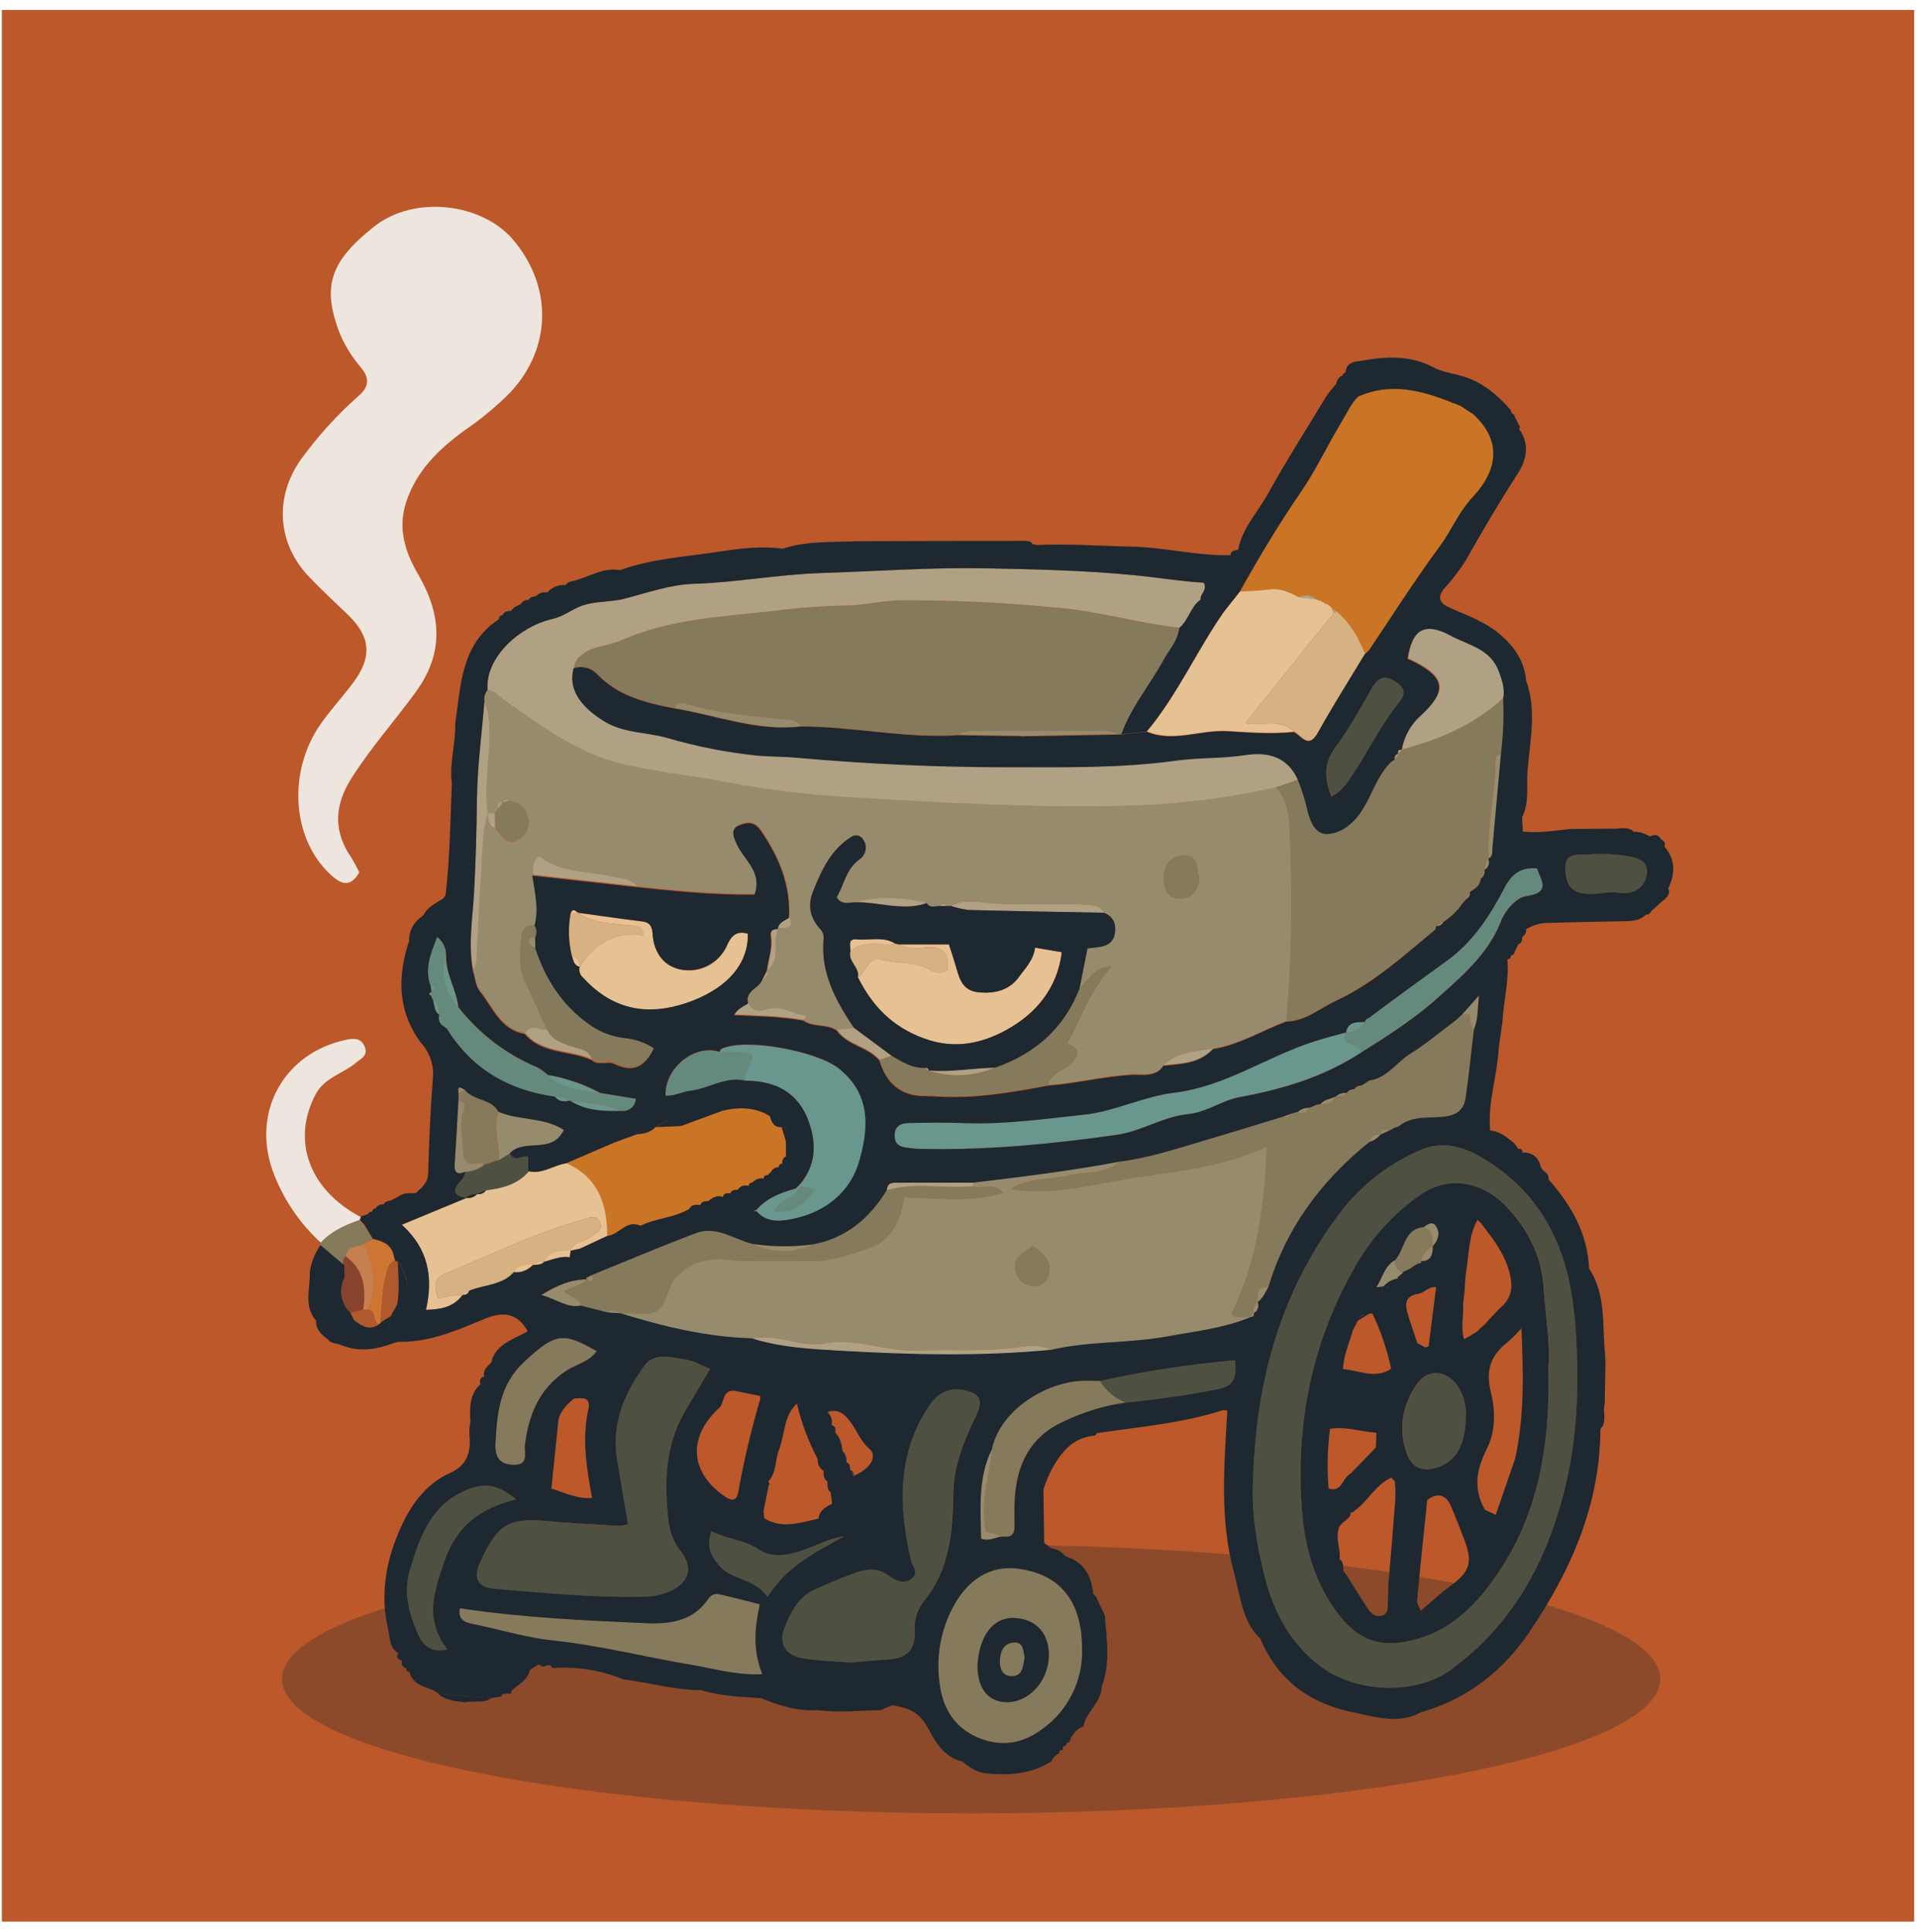 <svg width="129" height="130" viewBox="0 0 129 130" fill="none" xmlns="http://www.w3.org/2000/svg">
<path d="M128.812 0.671H0.126V129.284H128.812V0.671Z" fill="#BC582A"/>
<path opacity="0.3" d="M65.348 121.999C90.959 121.999 111.72 117.95 111.72 112.956C111.72 107.961 90.959 103.913 65.348 103.913C39.738 103.913 18.976 107.961 18.976 112.956C18.976 117.95 39.738 121.999 65.348 121.999Z" fill="#1D2831"/>
<path d="M24.177 58.697C23.536 59.79 22.902 59.451 22.234 58.83C19.645 56.441 19.331 51.93 21.578 48.709C22.246 47.752 23.053 46.891 23.754 45.946C25.079 44.17 24.948 42.821 23.36 41.309C22.51 40.5 21.658 39.699 20.846 38.86C18.677 36.632 18.433 33.525 20.215 30.957C21.367 29.361 22.694 27.899 24.172 26.599C24.858 25.974 24.845 25.426 24.32 24.768C23.745 24.102 23.271 23.356 22.912 22.552C21.59 19.232 22.264 17.576 25.142 15.268C27.884 13.077 32.451 13.672 34.532 16.132C37.196 19.284 37.126 23.401 34.363 26.375C33.424 27.327 32.394 28.185 31.287 28.935C29.543 30.204 28.007 31.678 27.323 33.808C26.77 35.527 27.238 37.097 28.115 38.601C29.671 41.267 29.94 43.856 27.987 46.544C26.562 48.504 24.943 50.312 23.644 52.369C22.483 54.208 22.422 55.949 23.664 57.737C23.853 58.047 24.025 58.367 24.177 58.697Z" fill="#EFE5DF"/>
<path d="M21.588 83.603C20.131 82.271 19.017 80.606 18.343 78.75C16.913 74.696 19.198 70.815 23.284 69.958C23.807 69.848 24.29 69.813 24.541 70.421C24.792 71.028 24.29 71.212 23.958 71.498C23.078 72.237 21.844 72.485 21.238 73.626C19.602 76.71 20.796 80.046 24.255 81.868C24.255 81.948 24.229 82.026 24.182 82.091C23.216 82.425 22.294 82.835 21.588 83.603Z" fill="#EFE5DF"/>
<path d="M23.128 85.151L21.527 83.789C21.543 83.726 21.562 83.664 21.585 83.603C22.294 82.835 23.216 82.425 24.177 82.081L24.486 82.42C24.672 82.737 24.86 83.051 25.046 83.365L24.513 83.681C24.071 83.917 23.372 83.777 23.272 84.518C23.182 84.593 23.12 84.696 23.094 84.81C23.068 84.924 23.08 85.044 23.128 85.151Z" fill="#857A5C"/>
<path d="M108.056 91.74C108.041 91.446 108.028 91.152 108.013 90.855C108.08 90.992 108.118 91.141 108.125 91.293C108.132 91.445 108.109 91.597 108.056 91.74Z" fill="#995F30"/>
<path d="M32.599 47.19C32.577 47.054 32.584 46.914 32.621 46.781C32.657 46.648 32.722 46.525 32.81 46.419C33.273 46.434 33.519 46.788 33.858 47.026C36.422 48.812 38.913 50.729 42.072 51.438C44.357 51.94 46.689 52.191 48.974 52.631C51.719 53.147 54.496 53.482 57.286 53.636C63.569 54.017 69.883 54.371 76.199 54.193C79.458 54.09 82.7 53.681 85.883 52.972C86.858 54.11 86.775 55.532 86.833 56.873C86.996 60.81 86.912 64.753 86.582 68.68C84.933 69.295 83.415 70.257 81.638 70.536C80.459 70.694 79.248 70.765 78.313 71.651C77.81 72.468 76.805 72.224 76.189 72.262C74.276 72.377 72.419 72.847 70.529 72.993C70.707 72.239 71.446 72.081 71.936 71.659C72.595 71.089 72.821 70.569 71.816 70.207C72.748 68.529 73.323 66.69 74.814 64.995C73.796 65.175 73.796 65.175 72.642 66.502C72.818 65.623 72.992 64.743 73.178 63.806C73.907 63.681 74.854 63.806 75.025 62.769C75.121 62.181 74.922 61.634 74.271 61.403C74.075 60.93 73.643 60.9 73.228 60.873C70.966 60.724 68.704 60.955 66.442 60.739C65.643 60.664 64.775 60.488 63.999 60.953H63.717C63.692 60.914 63.657 60.882 63.616 60.86C63.575 60.838 63.529 60.826 63.482 60.826C63.436 60.826 63.39 60.838 63.349 60.86C63.308 60.882 63.273 60.914 63.247 60.953C62.943 60.928 62.586 61.139 62.358 60.76C60.759 60.324 59.075 60.305 57.467 60.704C57.062 60.722 56.622 60.873 56.3 60.362C56.803 59.529 56.909 58.468 57.846 57.805C57.951 57.733 58.04 57.641 58.108 57.533C58.176 57.426 58.221 57.306 58.242 57.18C58.263 57.055 58.258 56.927 58.228 56.803C58.198 56.68 58.143 56.563 58.067 56.462C58.029 56.398 57.979 56.344 57.919 56.3C57.859 56.257 57.792 56.227 57.72 56.211C57.648 56.194 57.574 56.193 57.501 56.206C57.429 56.219 57.36 56.247 57.298 56.288C55.918 57.137 55.288 58.524 54.717 59.943C54.305 60.948 54.521 61.804 55.26 62.581C55.383 62.747 55.439 62.955 55.416 63.161C55.202 65.462 56.237 67.331 57.449 69.142L56.331 69.29C55.649 68.825 54.75 69.102 54.069 68.619C54.125 68.564 54.177 68.504 54.224 68.441C54.227 68.423 54.227 68.405 54.222 68.388C54.217 68.37 54.209 68.354 54.197 68.341C53.297 68.205 52.485 67.587 51.49 67.926C51.055 68.077 50.585 68.009 50.361 67.477V67.529C50.361 67.414 50.339 67.301 50.326 67.185C50.386 66.597 50.984 66.431 51.254 66.014C51.385 65.932 51.491 65.815 51.561 65.677C51.631 65.538 51.662 65.383 51.651 65.228L51.633 65.246C52.638 64.522 51.907 63.317 52.405 62.453H52.367C52.87 62.453 53.438 62.498 53.121 61.699C53.237 59.496 52.452 57.607 51.216 55.816C50.728 55.11 50.158 55.313 49.733 55.492C49.147 55.743 49.419 56.328 49.64 56.796C50.143 57.84 51.341 58.609 50.809 60.132C48.21 60.172 45.531 59.908 42.871 59.629C42.389 59.074 41.698 59.102 41.057 58.956C39.446 58.587 37.684 58.74 36.281 57.612C35.811 57.934 35.816 58.388 35.839 58.85C36.012 59.971 36.294 61.086 35.992 62.229C35.545 62.262 35.153 62.382 35.105 62.917C35.009 63.952 34.823 64.987 35.306 65.992C35.829 67.082 36.311 68.19 36.814 69.288C36.311 69.365 35.736 68.803 35.329 69.496C33.685 69.222 33.19 67.713 32.313 66.638C32.021 66.278 31.988 65.708 31.837 65.236C31.934 65.054 32.004 64.859 32.046 64.658C32.157 62.731 32.207 60.802 32.358 58.88C32.468 57.486 32.408 56.07 32.81 54.708C32.833 55.115 32.81 55.542 33.313 55.713C33.773 56.183 34.08 57.062 34.979 56.424C35.6 55.984 35.711 55.359 35.412 54.665C35.188 54.145 34.761 53.947 34.233 53.897C34.201 53.872 34.164 53.854 34.125 53.844C34.085 53.834 34.044 53.833 34.004 53.839C33.964 53.846 33.926 53.861 33.892 53.884C33.859 53.906 33.83 53.935 33.808 53.97H33.826C33.605 54.032 33.376 54.088 33.524 54.404L33.295 54.723H32.793C32.612 53.344 32.793 51.96 32.878 50.593C32.976 49.433 33.051 48.29 32.599 47.19ZM80.715 59.069C80.509 58.466 80.675 57.514 79.64 57.562C78.78 57.602 78.308 58.175 78.31 59.069C78.31 59.807 78.529 60.438 79.388 60.456C80.248 60.473 80.625 59.895 80.715 59.069Z" fill="#968C6D"/>
<path d="M65.474 79.546C68.789 79.155 72.099 78.745 75.382 78.127C74.437 79.009 73.185 78.798 72.067 79.064C70.73 79.386 69.272 79.172 68.03 79.994C70.941 80.496 73.743 79.602 76.558 79.202C79.448 78.79 82.389 78.449 85.244 77.15C85.091 81.139 84.606 84.872 82.864 88.391C83.193 88.738 83.691 88.532 84.121 88.627C82.309 89.381 80.376 89.584 78.468 89.931C75.907 90.398 73.281 90.232 70.737 90.82C69.983 90.421 69.161 90.531 68.4 90.639C66.188 90.951 63.971 90.747 61.762 90.85C59.643 90.951 57.65 89.974 55.466 90.373C53.86 90.667 52.221 89.67 50.537 90.052C47.503 89.964 44.588 89.258 41.707 88.369C41.873 88.369 42.039 88.341 42.21 88.349C44.377 88.441 44.387 88.446 45.146 86.49C45.337 85.987 45.696 85.708 46.108 85.399C47.204 84.581 48.411 84.646 49.65 84.827H49.901C51.409 84.827 52.902 84.802 54.4 84.847C55.807 84.887 57.122 84.44 58.401 84.015C59.947 83.513 60.613 82.124 60.844 80.559C63.106 80.597 65.245 80.946 67.522 80.247C66.768 79.471 66.04 80.087 65.459 79.783C65.474 79.712 65.474 79.634 65.474 79.546ZM69.495 83.817C68.897 84.282 68.098 84.57 68.349 85.528C68.403 85.793 68.54 86.035 68.743 86.216C68.945 86.397 69.2 86.508 69.47 86.532C69.722 86.57 69.978 86.508 70.185 86.36C70.392 86.212 70.533 85.989 70.579 85.739C70.817 84.784 70.166 84.319 69.495 83.817ZM55.333 89.697L55.29 89.77H55.358L55.333 89.697Z" fill="#968C6D"/>
<path d="M75.477 49.378L75.367 49.393H75.256C74.873 49.227 74.456 49.157 74.04 49.189H65.818C65.361 49.189 64.898 49.172 64.489 49.44C60.935 49.679 57.451 48.855 53.905 48.855C53.826 48.734 53.719 48.633 53.592 48.563C53.465 48.492 53.323 48.454 53.178 48.451C50.836 48.179 48.471 48.044 46.196 47.363C45.817 47.25 45.555 47.227 45.404 47.642C43.504 47.275 41.635 46.82 40.227 45.358C40.03 45.138 39.772 44.981 39.485 44.908C39.199 44.834 38.897 44.848 38.618 44.947C38.659 44.657 38.799 44.39 39.016 44.193C39.787 43.439 40.873 43.507 41.78 43.105C45.075 41.641 48.649 41.498 52.133 41.113C53.679 40.906 55.236 40.787 56.795 40.757C58.052 40.757 59.349 40.415 60.646 40.4C64.241 40.39 67.834 40.566 71.411 40.925C74.118 41.176 76.689 41.957 79.376 42.249C79.278 43.113 78.684 43.733 78.29 44.452C77.375 46.097 76.121 47.566 75.477 49.378Z" fill="#857A5C"/>
<path d="M79.371 42.234C76.694 41.942 74.113 41.164 71.406 40.91C67.829 40.55 64.236 40.375 60.641 40.385C59.344 40.4 58.047 40.747 56.79 40.742C55.231 40.772 53.674 40.891 52.128 41.098C48.644 41.483 45.07 41.626 41.775 43.09C40.873 43.492 39.787 43.429 39.011 44.178C38.794 44.375 38.654 44.642 38.613 44.931C38.257 46.28 39.008 47.464 40.667 48.486C41.999 49.307 43.537 49.204 44.957 49.619C46.883 50.181 48.856 50.571 50.851 50.784C51.726 50.875 52.638 50.855 53.543 50.935C58.346 51.36 63.164 51.591 67.987 51.581C71.707 51.581 75.445 51.648 79.134 51.141C80.708 50.925 82.281 51 83.844 50.762C85.353 50.531 86.677 50.877 87.363 52.445L85.87 52.977C82.688 53.686 79.445 54.095 76.186 54.198C69.87 54.377 63.566 54.022 57.273 53.641C54.483 53.487 51.707 53.152 48.961 52.636C46.676 52.194 44.344 51.955 42.059 51.443C38.9 50.734 36.409 48.818 33.846 47.032C33.506 46.793 33.26 46.439 32.797 46.424C32.632 44.18 35.012 42.133 37.133 41.651C37.809 41.498 38.277 41.148 38.837 40.882C39.843 40.405 40.966 40.548 41.999 40.282C43.555 39.882 45.096 39.325 46.697 39.277C49.562 39.187 52.374 38.644 55.242 38.554C58.944 38.436 62.649 38.162 66.356 38.235C69.697 38.302 73.047 38.375 76.367 38.702C77.92 38.855 79.489 39.119 81.004 39.204C81.256 39.752 80.72 39.958 80.788 40.342C80.12 40.804 80.004 41.716 79.371 42.234Z" fill="#B0A184"/>
<path d="M84.325 99.532C84.503 92.862 86.21 86.696 90.372 81.333C91.759 79.591 93.56 78.225 95.612 77.359C96.972 76.753 98.377 77.107 99.583 77.801C103.798 80.21 105.615 84.048 105.982 88.755C106.274 92.4 106.234 96.04 105.437 99.587C104.278 104.684 101.984 109.168 97.63 112.345C95.308 114.043 91.347 113.898 89.007 112.215C86.84 110.645 85.699 108.472 85.084 105.998C84.546 103.895 84.179 101.742 84.325 99.532ZM104.205 92.069C104.359 90.448 104.012 88.59 103.899 86.713C103.763 84.47 102.79 82.611 101.257 81.056C99.923 79.705 97.671 78.883 95.459 80.478C93.723 81.724 92.277 83.329 91.221 85.186C88.248 90.353 87.16 95.94 87.65 101.825C87.841 104.114 88.477 106.347 89.847 108.278C91.375 110.441 92.998 110.976 95.499 110.228C97.716 109.562 99.246 108.035 100.526 106.256C103.504 102.102 104.311 97.334 104.193 92.069H104.205Z" fill="#4E5141"/>
<path d="M85.883 52.982L87.376 52.45C87.618 53.058 87.818 53.683 87.974 54.319C88.127 55.072 88.477 56.077 89.298 56.077C90.176 56.077 91.025 55.449 91.561 54.675C92.314 53.603 92.634 52.264 93.571 51.299C93.661 51.221 93.758 51.15 93.86 51.088L94.112 50.681L94.089 50.697L94.355 50.423H94.328C96.856 49.747 99.219 48.75 101.164 46.934C101.22 48.197 101.168 49.464 101.008 50.719C100.802 50.784 100.584 50.875 100.591 51.121C100.649 53.337 99.985 55.507 100.164 57.73C100.074 57.833 100.006 57.953 99.963 58.082C99.92 58.211 99.903 58.348 99.912 58.484C99.829 58.679 99.744 58.876 99.661 59.071C99.647 59.206 99.605 59.335 99.536 59.451C99.468 59.568 99.375 59.668 99.264 59.745L98.9 59.996H98.912L98.648 60.498V60.483L98.397 60.785C98.057 61.262 97.631 61.672 97.14 61.993L96.638 62.259L96.653 62.246C96.653 62.324 96.625 62.402 96.612 62.483C94.496 64.241 92.46 66.102 89.902 67.301C88.801 67.803 87.866 68.67 86.561 68.692C86.891 64.766 86.975 60.823 86.813 56.886C86.775 55.542 86.858 54.12 85.883 52.982Z" fill="#857A5C"/>
<path d="M99.154 27.845C100.913 29.473 101.009 31.395 99.101 33.434C98.153 34.452 97.673 35.695 96.879 36.76C95.205 39.021 93.707 41.4 92.134 43.728C92.054 43.824 91.96 43.909 91.857 43.979C91.412 42.975 90.925 42.018 90.085 41.284C90.049 41.223 89.992 41.178 89.924 41.156L89.568 40.847L89.316 40.664C89.255 40.63 89.191 40.603 89.125 40.581L88.854 40.433C88.807 40.4 88.752 40.383 88.695 40.382L88.612 40.342C88.449 40.202 88.247 40.113 88.033 40.087C87.818 40.061 87.601 40.099 87.409 40.197C86.785 39.88 86.174 39.571 85.425 39.676C84.769 39.769 84.103 39.777 83.44 39.82C84.722 37.524 86.064 35.276 87.562 33.1C88.595 31.593 89.377 29.895 90.339 28.315C90.681 27.755 90.932 27.147 91.415 26.682C93.556 25.73 95.61 26.247 97.646 27.051C97.673 27.077 97.705 27.097 97.741 27.109C97.777 27.12 97.814 27.124 97.852 27.119L98.427 27.37H98.395L99.154 27.845Z" fill="#CA7525"/>
<path d="M84.131 88.637C83.701 88.542 83.203 88.748 82.874 88.401C84.616 84.885 85.101 81.149 85.254 77.16C82.399 78.449 79.459 78.8 76.568 79.212C73.753 79.612 70.951 80.496 68.04 80.004C69.282 79.182 70.74 79.396 72.077 79.074C73.195 78.808 74.447 79.019 75.392 78.137C77.362 77.886 79.242 77.253 81.138 76.695C82.897 76.18 84.634 75.638 86.38 75.108C86.602 75.223 86.735 75.108 86.843 74.932L87.346 74.791C87.72 75.043 87.924 74.811 88.1 74.515L88.082 74.538L88.585 74.324C88.667 74.304 88.751 74.291 88.836 74.284C89.268 74.299 89.678 74.264 89.864 73.781C90.143 73.794 90.417 73.705 90.636 73.53H90.615L91.138 73.279H91.118L91.643 73.028L91.618 73.043L92.133 72.699C93.34 72.543 93.961 71.473 94.898 70.898C95.904 70.277 96.826 69.494 97.784 68.78L98.161 68.466L98.377 68.265H98.907L98.942 68.298C98.909 68.646 98.993 68.994 99.179 69.29C98.998 70.81 98.847 72.332 98.628 73.844C98.525 74.543 98.176 74.98 97.336 75.113C96.266 75.284 95.074 75 94.132 75.786L93.9 75.854L93.428 76.105C93.141 75.939 93.008 76.12 92.89 76.339L92.913 76.326C92.543 76.326 92.254 76.459 92.144 76.846L92.159 76.826C92.015 76.846 91.877 76.871 91.877 77.062C88.788 79.624 86.504 82.734 85.342 86.608C84.536 86.545 84.666 87.148 84.621 87.625C84.522 87.722 84.448 87.841 84.404 87.972C84.361 88.103 84.349 88.242 84.37 88.379L84.118 88.63L84.131 88.637Z" fill="#857A5C"/>
<path d="M47.767 92.106C47.157 93.139 46.596 94.061 46.061 94.995C44.693 97.369 44.703 99.949 45.005 102.549C45.114 103.255 45.412 103.919 45.867 104.47C46.606 105.44 46.385 106.354 45.324 106.957C44.649 107.299 43.899 107.464 43.143 107.437C39.875 107.507 36.633 107.186 33.386 106.917C32.104 106.817 31.79 106.199 32.33 105.048C33.541 102.461 34.208 102.104 37.105 102.37C38.639 102.511 40.177 102.581 41.715 102.672C41.897 102.654 42.077 102.616 42.25 102.556C41.999 101.074 41.748 99.647 41.516 98.221C41.119 95.824 42.002 93.759 43.351 91.9C44.042 90.948 45.196 91.35 46.164 91.493C46.674 91.561 47.159 91.855 47.767 92.106Z" fill="#4E5141"/>
<path d="M57.235 111.853C56.23 111.768 55.081 111.75 53.968 111.559C52.854 111.368 52.367 110.579 52.771 109.532C53.176 108.484 53.699 107.449 54.807 106.94C55.717 106.523 56.642 106.128 57.587 105.797C58.341 105.53 59.095 105.452 59.837 106.025C60.244 106.344 60.842 106.59 61.345 106.201C61.847 105.812 61.377 105.354 61.282 104.945C60.48 101.428 60.339 97.992 62.375 94.779C62.961 93.86 63.644 93.297 64.848 93.523C65.967 93.727 66.14 94.262 65.693 95.191C64.911 96.821 64.185 98.517 64.147 100.32C64.084 103.023 63.959 105.631 62.074 107.836C61.673 108.384 61.478 109.054 61.52 109.73C61.603 111.207 60.814 111.609 59.573 111.675C58.839 111.7 58.09 111.783 57.235 111.853Z" fill="#4E5141"/>
<path d="M72.813 110.906C72.846 111.976 72.611 113.038 72.128 113.994C71.645 114.95 70.93 115.77 70.048 116.38C68.724 117.344 67.271 117.527 65.776 116.882C64.28 116.236 63.476 115.013 63.242 113.408C62.961 111.666 63.232 109.88 64.019 108.301C65.042 106.244 66.665 105.244 68.591 105.538C70.976 105.895 72.381 107.296 72.728 109.678C72.793 110.072 72.788 110.491 72.813 110.906ZM65.776 111.911C65.723 113.471 66.414 114.448 67.621 114.513C69.156 114.599 70.528 113.162 70.571 111.426C70.609 109.889 69.724 108.944 68.292 108.856C67.13 108.786 65.992 109.615 65.781 111.913L65.776 111.911Z" fill="#857A5C"/>
<path d="M46.372 81.32C45.367 81.93 44.136 81.935 43.09 82.455C42.142 82.018 41.647 83.066 40.853 83.141C40.853 81.006 40.24 79.212 38.121 78.265L41.366 76.866L42.874 76.311H42.846C43.321 76.266 43.784 76.193 44.13 75.809H44.113L45.855 75.733L48.652 74.701C49.675 74.465 50.675 74.45 51.63 74.967C51.651 74.993 51.678 75.013 51.709 75.026C51.74 75.038 51.773 75.043 51.806 75.04C51.945 75.442 52.058 75.861 52.623 75.821V75.796C52.721 76.123 52.817 76.452 52.915 76.778C52.915 77.115 52.915 77.449 52.915 77.783C52.818 77.822 52.738 77.894 52.689 77.986C52.64 78.077 52.625 78.183 52.646 78.285L52.666 78.26C52.629 78.257 52.592 78.262 52.558 78.274C52.523 78.286 52.492 78.306 52.465 78.332C52.439 78.358 52.419 78.389 52.407 78.424C52.394 78.458 52.389 78.495 52.392 78.532L52.417 78.511C52.313 78.5 52.209 78.519 52.116 78.566C52.023 78.614 51.946 78.687 51.894 78.778H51.912L51.643 79.049L51.663 79.026C51.512 79.052 51.351 79.069 51.384 79.29L51.412 79.27C51.087 79.175 50.854 79.341 50.63 79.539L50.66 79.524C50.52 79.564 50.351 79.577 50.381 79.793L50.406 79.773C50.267 79.721 50.113 79.72 49.972 79.77C49.832 79.821 49.714 79.92 49.64 80.049H49.665C49.449 80.049 49.218 80.031 49.135 80.3H49.157C48.906 80.237 48.707 80.267 48.629 80.551L48.657 80.536C48.237 80.345 47.938 80.602 47.627 80.812L47.657 80.797C47.446 80.818 47.214 80.797 47.126 81.061H47.149C46.86 81.054 46.548 80.983 46.372 81.32Z" fill="#CA7525"/>
<path d="M83.432 39.802C84.096 39.759 84.762 39.752 85.418 39.659C86.172 39.553 86.778 39.862 87.401 40.179L88.605 40.325L88.688 40.365C88.709 40.385 88.734 40.399 88.761 40.408C88.789 40.417 88.818 40.419 88.846 40.415L89.115 40.563L89.191 40.648H89.309C89.392 40.709 89.475 40.769 89.56 40.832L89.749 41.241C87.753 43.728 85.757 46.215 83.804 48.644C84.757 48.913 86.066 48.23 87.087 49.224C85.591 49.383 84.048 49.262 82.603 49.174C80.778 49.066 78.974 49.955 77.184 49.207C79.243 46.74 80.537 43.783 82.359 41.169L83.432 39.802Z" fill="#E6C193"/>
<path d="M91.576 70.817C89.08 72.455 86.297 73.279 83.387 73.817C82.241 74.028 81.193 74.822 79.986 74.947C78.272 75.113 76.797 76.113 75.153 76.346C70.722 76.974 66.268 77.409 61.779 77.288C61.528 77.288 61.277 77.238 61.025 77.21C60.523 77.153 60.178 76.974 60.193 76.354C60.208 75.733 60.626 75.57 61.098 75.558C62.355 75.525 63.611 75.505 64.868 75.558C67.583 75.66 70.272 75.276 72.949 74.99C74.99 74.774 76.942 73.761 78.981 73.518C82.432 73.103 85.227 71.091 88.411 70.066C89.12 69.838 89.844 69.659 90.56 69.458C90.178 70.446 91.563 70.122 91.576 70.817Z" fill="#69968D"/>
<path d="M38.131 78.265C40.25 79.212 40.861 81.006 40.863 83.141L39.023 84.003L39.084 84.043L39.023 84L38.397 84.133L38.372 84.111C38.623 83.463 39.378 83.568 39.787 83.174C40.066 82.91 40.632 82.787 40.375 82.234C40.119 81.682 39.689 81.925 39.287 82.036C36.02 82.93 33.004 84.427 29.89 85.716C29.136 86.025 29.254 86.671 29.465 87.354C30.048 87.299 30.561 87.032 31.106 87.153C30.488 87.974 29.616 88.102 28.66 88.132C29.163 85.907 28.806 84.003 27.032 82.405L31.398 80.597H31.305C31.448 80.628 31.597 80.621 31.738 80.577C31.878 80.533 32.004 80.453 32.104 80.345H32.051C32.302 80.345 32.554 80.333 32.712 80.072C33.8 79.933 34.838 79.682 35.59 78.79C36.52 79.022 37.271 78.386 38.131 78.265Z" fill="#E6C193"/>
<path d="M49.655 84.837C48.416 84.653 47.209 84.586 46.113 85.409C45.701 85.719 45.342 86.002 45.151 86.5C44.397 88.457 44.382 88.451 42.215 88.359C42.049 88.359 41.883 88.371 41.712 88.379H41.735C41.459 88.2 41.175 88.092 40.873 88.328L39.083 87.836C38.963 87.266 38.264 87.276 37.927 86.831C38.515 86.545 39.081 86.467 39.473 86.06L39.425 85.995L39.488 85.945C39.566 86.06 39.609 86.279 39.792 86.181C39.976 86.083 39.868 85.93 39.792 85.784C42.135 84.834 44.459 83.847 46.83 82.953C48.209 82.43 49.388 83.375 50.653 83.681C51.278 83.988 51.963 84.15 52.66 84.155C53.356 84.161 54.044 84.01 54.674 83.714C56.936 83.297 58.507 81.956 59.673 80.059C61.576 79.484 63.531 79.979 65.454 79.783C66.034 80.087 66.768 79.471 67.517 80.247C65.24 80.946 63.089 80.597 60.839 80.559C60.608 82.124 59.942 83.505 58.396 84.015C57.117 84.44 55.802 84.887 54.395 84.847C52.887 84.802 51.397 84.832 49.896 84.827H49.645L49.655 84.837Z" fill="#857A5C"/>
<path d="M51.125 107.932C50.776 109.532 50.64 111.016 51.294 112.634C49.584 112.732 48.066 112.26 46.538 112.006C43.444 111.489 40.385 110.702 37.274 110.376C35.474 110.185 33.79 109.675 32.056 109.308C31.498 109.19 30.752 109.112 30.938 108.193C35.112 108.826 39.272 109.012 43.427 109.198C45.035 109.273 46.639 109.082 47.664 107.542C47.744 107.417 47.862 107.321 48.002 107.27C48.141 107.218 48.294 107.215 48.436 107.259C49.318 107.472 50.195 107.701 51.125 107.932Z" fill="#857A5C"/>
<path d="M48.421 70.782C48.466 70.714 48.496 70.611 48.559 70.581C50.215 69.8 55.016 70.76 56.428 71.877C58.633 73.621 58.474 75.854 57.853 78.085C57.273 80.177 55.619 81.513 53.556 81.978C52.829 82.144 51.668 82.398 50.937 81.513C50.942 81.47 50.942 81.426 50.937 81.383C51.625 80.566 52.581 80.232 53.563 79.951L53.681 80.074C53.377 80.71 52.425 80.649 52.1 81.473C53.377 81.649 54.071 81.018 54.792 80.084C54.674 80.013 54.55 79.954 54.42 79.908C54.26 79.871 54.097 79.844 53.933 79.828L53.819 79.712C54.913 78.436 54.958 76.982 54.43 75.495C53.727 73.515 52.188 72.731 50.158 72.731C49.987 72.091 50.64 71.639 50.612 70.973C49.891 70.684 49.137 70.812 48.421 70.782Z" fill="#69968D"/>
<path d="M38.875 61.413C40.32 61.611 41.763 61.822 43.211 62C43.736 62.066 43.884 62.334 43.917 62.829C44.002 64.153 44.703 65.015 45.807 65.236C46.424 65.358 47.063 65.27 47.624 64.986C48.185 64.701 48.635 64.238 48.901 63.668C49.197 62.975 49.554 62.603 50.328 62.824C50.379 65.374 48.154 66.954 45.691 67.642C43.178 68.348 41.009 67.738 39.237 65.783C39.143 65.704 39.07 65.602 39.026 65.487C38.982 65.372 38.968 65.247 38.986 65.125C39.946 63.432 41.68 62.553 43.296 62.95C43.273 62.181 42.685 62.304 42.21 62.252C41.072 62.121 39.893 62.086 38.875 61.413Z" fill="#E6C193"/>
<path d="M66.731 97.502C67.256 94.978 70.129 93.096 72.637 92.903C73.092 92.868 73.555 92.903 74.014 92.903C74.415 93.565 75.023 94.078 75.744 94.362C74.27 94.571 72.838 95.01 71.501 95.663C69.312 96.668 68.405 98.534 68.271 100.843C68.236 101.463 68.249 102.099 68.256 102.712C68.256 103.265 67.977 103.448 67.467 103.378L66.351 103.051C65.919 101.122 66.605 99.331 66.731 97.502Z" fill="#857A5C"/>
<path d="M101.189 46.931C99.244 48.747 96.882 49.744 94.353 50.42C94.506 49.505 94.975 48.673 95.68 48.069C97.362 46.494 97.301 45.592 95.296 44.54C95.115 44.447 94.926 44.361 94.753 44.288C95.047 42.279 95.931 41.791 97.646 42.718C98.837 43.364 100.332 43.59 100.9 45.14C101.122 45.73 101.313 46.293 101.189 46.931Z" fill="#B0A184"/>
<path d="M87.089 49.222C86.084 48.217 84.759 48.91 83.807 48.642L89.751 41.241C89.814 41.218 89.872 41.183 89.922 41.138C89.989 41.16 90.047 41.206 90.083 41.267L90.06 41.329L90.095 41.276C90.935 42.01 91.422 42.977 91.867 43.972C90.807 45.73 89.703 47.469 88.705 49.262C88.057 50.408 87.609 49.498 87.089 49.222Z" fill="#D6B182"/>
<path d="M72.64 66.507C73.793 65.186 73.793 65.186 74.811 65C73.329 66.688 72.745 68.534 71.813 70.212C72.818 70.574 72.592 71.094 71.934 71.664C71.444 72.086 70.705 72.249 70.526 72.998C68.241 73.427 65.952 73.824 63.612 73.751C63.157 73.736 62.699 73.699 62.242 73.699C60.596 73.699 59.653 72.809 59.198 71.3L59.992 71.031C60.694 71.45 61.392 71.885 62.255 71.847L62.486 72.038L62.458 72.021C63.929 72.512 65.529 72.446 66.954 71.835C69.636 70.893 71.599 69.19 72.64 66.507Z" fill="#857A5C"/>
<path d="M91.576 70.817C91.576 70.121 90.178 70.446 90.57 69.453V69.486C90.829 69.473 91.081 69.4 91.306 69.271C91.531 69.142 91.723 68.962 91.865 68.745V68.763L92.116 68.474C93.875 67.152 95.65 65.876 97.422 64.588C99.108 63.359 100.274 61.588 101.232 59.737C101.71 58.815 102.313 58.315 103.426 58.413C103.713 59.237 104.401 60.036 102.692 60.29C102.046 60.385 101.325 61.176 100.993 61.995C100.116 64.178 98.432 65.62 96.706 67.157C95.107 68.592 93.355 69.695 91.576 70.817Z" fill="#648A7E"/>
<path d="M28.96 66.338C28.535 65.198 28.96 64.188 29.402 63.043C29.591 63.188 29.744 63.374 29.849 63.588C29.955 63.801 30.01 64.036 30.01 64.274C29.59 65.6 29.967 66.738 30.829 67.76C32.226 69.549 34.06 70.948 36.155 71.822C36.406 71.961 36.639 72.13 36.849 72.325C37.827 73.289 39.111 73.329 40.368 73.535L42.776 73.932C42.771 74.047 42.742 74.16 42.693 74.264C42.644 74.368 42.574 74.46 42.488 74.537C42.402 74.613 42.301 74.671 42.192 74.708C42.083 74.745 41.968 74.76 41.853 74.751C40.737 74.249 39.538 74.171 38.347 74.063C38.209 73.949 38.047 73.866 37.874 73.82C37.7 73.773 37.519 73.764 37.342 73.794C34.233 73.362 31.747 71.94 30.068 69.235L29.797 69.016V69.041C29.709 68.79 29.623 68.539 29.545 68.268C29.563 67.866 29.545 67.474 29.115 67.263C29.085 67.191 29.063 67.115 29.053 67.037L29.038 66.73V66.751C29.115 66.6 29.445 66.404 28.96 66.338Z" fill="#648A7E"/>
<path d="M34.72 100.883C32.177 101.481 30.661 102.815 29.907 104.993C29.216 106.987 28.505 108.957 30.108 110.979C28.776 111.253 28.361 110.502 28.04 109.755C27.464 108.437 27.14 107.055 27.572 105.623C28.278 103.275 29.08 100.996 31.755 100.117C32.76 99.788 33.592 99.961 34.72 100.883Z" fill="#4E5141"/>
<path d="M36.822 69.282C36.319 68.185 35.834 67.077 35.313 65.987C34.831 64.982 35.017 63.947 35.112 62.912C35.16 62.377 35.552 62.257 36 62.224C36.081 62.336 36.129 62.47 36.136 62.609C36.143 62.747 36.11 62.885 36.04 63.005C35.844 63.05 35.613 63.088 35.587 63.324C35.555 63.641 35.839 63.678 36.06 63.749C36.739 65.781 37.819 67.504 39.604 68.788C40.331 69.335 41.192 69.674 42.097 69.77C42.79 69.836 43.457 70.072 44.037 70.456C43.454 71.646 42.693 72.169 41.361 71.503C40.936 71.29 40.303 71.664 39.835 71.252C39.584 70.546 38.88 70.559 38.347 70.363C37.724 70.137 37.128 69.941 36.822 69.282Z" fill="#857A5C"/>
<path d="M40.139 90.908C39.596 91.662 38.754 91.792 38.128 92.204C36.289 93.403 35.577 95.153 35.316 97.206C35.248 97.741 35.623 98.582 34.537 98.552C33.549 98.527 33.303 97.952 33.345 97.07C33.441 95.06 33.629 93.166 35.253 91.642C37.362 89.655 37.902 89.617 40.139 90.908Z" fill="#857A5C"/>
<path d="M31.106 87.153C30.561 87.032 30.048 87.298 29.465 87.354C29.254 86.67 29.143 86.025 29.89 85.716C32.999 84.427 36.025 82.93 39.287 82.036C39.689 81.925 40.134 81.709 40.375 82.234C40.617 82.759 40.066 82.91 39.787 83.174C39.368 83.568 38.621 83.463 38.372 84.111C37.681 84.133 36.967 84.111 36.613 84.884L36.636 84.859C36.346 84.834 36.057 84.924 35.834 85.111L35.854 85.098C35.366 85.098 34.864 85.055 34.58 85.6C33.778 86.497 32.569 86.434 31.564 86.856L31.048 87.16L31.106 87.153Z" fill="#D6B182"/>
<path d="M75.749 94.367C75.028 94.083 74.42 93.57 74.019 92.908C77.012 92.247 80.045 91.784 83.098 91.521C83.229 92.679 83.058 93.279 81.919 93.47C79.879 93.872 77.819 94.171 75.749 94.367Z" fill="#4E5141"/>
<path d="M89.603 53.575C89.1 52.302 89.1 51.282 89.914 50.202C90.817 49.003 91.533 47.664 92.282 46.358C92.714 45.605 93.147 45.311 93.971 45.879C94.795 46.446 94.448 46.896 94.024 47.428C92.87 48.873 92.083 50.551 91.058 52.075C90.678 52.623 90.357 53.211 89.603 53.575Z" fill="#4E5141"/>
<path d="M47.88 103.016C48.984 103.579 50.1 103.591 51.087 104.252C52.158 104.965 53.438 104.538 54.589 104.094C55.312 103.812 56.016 103.476 56.851 103.352C54.935 104.428 52.945 105.362 51.668 107.452C50.781 106.158 49.258 106.374 48.376 105.294C47.795 104.588 47.526 104.023 47.88 103.016Z" fill="#4E5141"/>
<path d="M108.632 60.028C108.081 60.008 107.4 60.202 106.676 60.124C105.545 60.003 105.354 59.275 105.334 58.398C105.314 57.356 106.158 57.522 106.777 57.489C107.732 57.413 108.692 57.455 109.637 57.614C110.315 57.75 110.911 57.961 110.826 58.76C110.74 59.559 110.21 60.016 109.406 60.089C109.146 60.088 108.888 60.068 108.632 60.028Z" fill="#4E5141"/>
<path d="M48.421 70.782C49.139 70.812 49.878 70.684 50.625 70.956C50.653 71.634 49.999 72.086 50.17 72.714C48.838 72.39 47.724 73.254 46.473 73.39C45.915 73.452 45.387 73.764 44.796 73.721C44.731 71.85 46.777 70.235 48.421 70.782Z" fill="#648A7E"/>
<path d="M30.855 74.053C30.855 73.877 30.855 73.701 30.855 73.525L31.285 73.322C31.88 74.075 33.066 73.897 33.547 74.799C33.097 75.886 33.64 76.977 33.547 78.064C33.497 78.079 33.443 78.079 33.393 78.064L32.818 78.283C32.744 78.299 32.669 78.31 32.594 78.316C32.049 78.195 31.176 78.542 31.166 77.595C31.156 76.648 30.812 75.638 31.181 74.671C31.342 74.311 31.207 74.128 30.855 74.053Z" fill="#857A5C"/>
<path d="M33.569 78.064C33.662 76.977 33.119 75.887 33.569 74.799C34.946 75.394 36.585 75.133 37.968 76.017C37.163 77.705 35.281 76.55 34.338 77.585L33.569 78.064Z" fill="#968C6D"/>
<path d="M32.823 54.703C32.42 56.065 32.481 57.481 32.37 58.876C32.219 60.797 32.169 62.726 32.059 64.653C32.016 64.854 31.946 65.049 31.85 65.231C31.5 63.525 31.794 61.819 31.895 60.121C32.016 58.001 32.069 55.884 32.094 53.759C32.121 51.568 32.42 49.38 32.596 47.19C33.046 48.29 32.973 49.433 32.895 50.581C32.802 51.955 32.629 53.331 32.81 54.711L32.823 54.703Z" fill="#B0A184"/>
<path d="M50.547 90.062C52.231 89.68 53.87 90.677 55.476 90.383C57.66 89.984 59.653 90.961 61.772 90.86C63.981 90.757 66.198 90.961 68.41 90.649C69.164 90.541 69.996 90.431 70.747 90.83C65.972 91.297 61.196 91.169 56.408 90.893C54.415 90.778 52.455 90.669 50.547 90.062Z" fill="#B0A184"/>
<path d="M33.569 78.064L34.338 77.585C34.65 78.233 35.173 77.713 35.595 77.811C35.595 78.142 35.595 78.471 35.595 78.8C34.841 79.692 33.806 79.943 32.717 80.082L32.056 80.355H32.109C31.82 80.335 31.535 80.424 31.31 80.606H31.403C30.727 80.506 30.34 80.257 30.9 79.572C31.116 79.379 31.261 79.118 31.31 78.833C31.793 78.83 32.258 78.651 32.619 78.331C32.694 78.325 32.769 78.314 32.843 78.298L33.418 78.079C33.469 78.089 33.522 78.084 33.569 78.064Z" fill="#4E5141"/>
<path d="M38.875 61.413C39.88 62.086 41.072 62.121 42.223 62.252C42.698 62.304 43.286 62.181 43.309 62.95C41.692 62.553 39.958 63.432 38.998 65.125C39.006 65.105 39.013 65.084 39.018 65.062C38.993 64.691 38.875 64.384 38.473 64.274C38.257 63.358 38.231 62.407 38.395 61.48L38.898 61.425L38.875 61.413Z" fill="#D6B182"/>
<path d="M25.594 88.979C25.578 89.027 25.543 89.066 25.498 89.09C25.046 88.914 25.368 88.175 24.775 88.102C25.456 86.595 25.079 85.126 24.523 83.681L25.056 83.365C25.654 83.5 26.22 83.681 26.436 84.349L26.557 84.832C26.215 84.967 26.114 85.249 26.021 85.585C25.705 86.701 25.692 87.836 25.594 88.979Z" fill="#CD7533"/>
<path d="M35.851 58.845C35.829 58.383 35.824 57.928 36.294 57.607C37.686 58.735 39.448 58.581 41.069 58.951C41.71 59.096 42.401 59.069 42.884 59.624L35.851 58.845Z" fill="#B0A184"/>
<path d="M45.405 47.644C45.556 47.23 45.817 47.252 46.196 47.366C48.459 48.046 50.836 48.182 53.179 48.453C53.324 48.456 53.465 48.495 53.592 48.565C53.719 48.636 53.826 48.736 53.905 48.858C50.962 49.197 48.23 48.099 45.405 47.644Z" fill="#968C6D"/>
<path d="M64.489 49.431C64.898 49.179 65.361 49.194 65.818 49.179H74.04C74.456 49.147 74.873 49.217 75.256 49.383L68.751 49.503C68.673 49.465 68.583 49.459 68.5 49.486L64.489 49.431Z" fill="#968C6D"/>
<path d="M36.822 69.282C37.121 69.941 37.716 70.137 38.345 70.368C38.877 70.564 39.586 70.551 39.833 71.257C38.367 70.589 36.522 70.88 35.336 69.499C35.751 68.798 36.334 69.36 36.822 69.282Z" fill="#B0A184"/>
<path d="M32.617 78.318C32.256 78.639 31.79 78.818 31.307 78.821C30.732 79.097 30.553 78.841 30.596 78.29C30.686 76.879 30.769 75.465 30.847 74.05C31.199 74.126 31.335 74.302 31.197 74.671C30.827 75.638 31.171 76.623 31.181 77.595C31.192 78.567 32.071 78.198 32.617 78.318Z" fill="#968C6D"/>
<path d="M100.189 57.727C100.011 55.504 100.674 53.334 100.616 51.118C100.616 50.867 100.828 50.782 101.034 50.717C100.846 52.801 100.657 54.886 100.468 56.971C100.443 57.245 100.513 57.562 100.189 57.727Z" fill="#968C6D"/>
<path d="M59.992 71.028L59.198 71.297C58.409 70.383 57.042 70.292 56.325 69.288L57.444 69.139L59.992 71.028Z" fill="#B0A184"/>
<path d="M39.481 86.078C39.089 86.485 38.523 86.562 37.935 86.849C38.272 87.283 38.97 87.273 39.091 87.854C38.156 88.034 37.465 87.416 36.429 87.14C37.505 86.462 38.425 86.078 39.481 86.078Z" fill="#968C6D"/>
<path d="M50.364 67.474C50.587 68.007 51.057 68.074 51.492 67.924C52.498 67.579 53.299 68.202 54.199 68.338C54.211 68.352 54.219 68.368 54.224 68.385C54.229 68.403 54.23 68.421 54.227 68.439C54.179 68.502 54.127 68.562 54.071 68.617C52.523 68.331 50.952 68.323 49.386 68.248L49.413 68.265C49.615 67.863 49.999 67.682 50.364 67.474Z" fill="#B0A184"/>
<path d="M66.731 97.502C66.6 99.331 65.914 101.122 66.351 103.049L67.467 103.375C67.017 103.375 66.613 103.727 66.007 103.516C65.977 101.499 65.786 99.444 66.731 97.502Z" fill="#968C6D"/>
<path d="M78.31 71.661C79.245 70.775 80.457 70.704 81.635 70.546C80.733 71.528 79.501 71.536 78.31 71.661Z" fill="#B0A184"/>
<path d="M65.474 79.798C63.551 79.994 61.596 79.499 59.693 80.074C59.726 79.534 60.096 79.572 60.495 79.572C62.161 79.572 63.828 79.572 65.494 79.572C65.474 79.634 65.474 79.712 65.474 79.798Z" fill="#B0A184"/>
<path d="M40.36 73.538C39.121 73.332 37.827 73.287 36.842 72.327C38.073 72.537 39.261 72.945 40.36 73.538Z" fill="#69968D"/>
<path d="M30.83 67.76C29.968 66.738 29.59 65.6 30.01 64.274C29.957 65.512 30.704 66.565 30.83 67.76Z" fill="#69968D"/>
<path d="M99.169 69.273C98.983 68.977 98.9 68.628 98.932 68.28L98.955 68.222L98.897 68.248H98.367L99.513 66.962C99.417 67.929 99.45 68.619 99.169 69.273Z" fill="#968C6D"/>
<path d="M38.33 74.065C39.521 74.173 40.72 74.259 41.836 74.754C40.624 74.774 39.418 74.756 38.33 74.065Z" fill="#69968D"/>
<path d="M54.684 83.721C54.054 84.018 53.366 84.168 52.67 84.163C51.974 84.157 51.288 83.995 50.663 83.689C51.995 83.882 53.349 83.893 54.684 83.721Z" fill="#968C6D"/>
<path d="M52.404 62.465C51.902 63.329 52.638 64.535 51.633 65.258C51.738 64.49 52.027 63.751 51.897 62.947C51.836 62.545 52.075 62.447 52.404 62.465Z" fill="#B0A184"/>
<path d="M36.61 84.884C36.967 84.103 37.681 84.131 38.37 84.111L38.395 84.133L38.332 84.573C37.726 84.487 37.176 84.734 36.61 84.884Z" fill="#E6C193"/>
<path d="M91.865 68.745C91.722 68.962 91.529 69.143 91.303 69.271C91.076 69.399 90.823 69.472 90.563 69.484C90.698 68.705 91.304 68.76 91.865 68.745Z" fill="#69968D"/>
<path d="M53.123 61.696C53.445 62.508 52.872 62.45 52.369 62.45C52.427 62.013 52.829 61.907 53.123 61.696Z" fill="#B0A184"/>
<path d="M84.606 87.612C84.651 87.135 84.52 86.532 85.327 86.595C85.126 86.962 84.97 87.361 84.606 87.612Z" fill="#968C6D"/>
<path d="M34.577 85.588C34.861 85.055 35.364 85.085 35.851 85.085C35.695 85.266 35.498 85.405 35.276 85.493C35.054 85.58 34.814 85.613 34.577 85.588Z" fill="#E6C193"/>
<path d="M36.068 63.749C35.844 63.678 35.565 63.641 35.595 63.324C35.62 63.088 35.846 63.05 36.047 63.005C36.052 63.254 36.068 63.5 36.068 63.749Z" fill="#968C6D"/>
<path d="M89.854 73.769C89.668 74.256 89.258 74.291 88.826 74.271C89.1 73.97 89.51 73.927 89.854 73.769Z" fill="#968C6D"/>
<path d="M29.103 67.27C29.535 67.484 29.55 67.876 29.533 68.275C29.171 68.037 29.216 67.62 29.103 67.27Z" fill="#69968D"/>
<path d="M38.473 64.274C38.875 64.384 38.993 64.691 39.018 65.062C38.606 64.96 38.581 64.58 38.473 64.274Z" fill="#E6C193"/>
<path d="M88.095 74.523C87.919 74.819 87.715 75.043 87.341 74.799C87.549 74.616 87.818 74.517 88.095 74.523Z" fill="#968C6D"/>
<path d="M92.134 76.831C92.244 76.444 92.533 76.329 92.903 76.311C92.71 76.564 92.44 76.746 92.134 76.831Z" fill="#968C6D"/>
<path d="M37.324 73.794C37.501 73.764 37.682 73.773 37.856 73.82C38.029 73.866 38.191 73.949 38.33 74.063C37.96 74.131 37.59 74.156 37.324 73.794Z" fill="#69968D"/>
<path d="M39.802 85.791C39.875 85.927 39.966 86.103 39.802 86.188C39.639 86.273 39.576 86.067 39.498 85.952C39.586 85.897 39.699 85.844 39.802 85.791Z" fill="#968C6D"/>
<path d="M92.87 76.324C92.988 76.105 93.121 75.924 93.408 76.09L92.87 76.324Z" fill="#968C6D"/>
<path d="M29.533 68.268C29.618 68.519 29.704 68.783 29.784 69.041C29.666 68.956 29.578 68.835 29.532 68.695C29.487 68.556 29.487 68.407 29.533 68.268Z" fill="#69968D"/>
<path d="M35.831 85.111C36.055 84.924 36.343 84.834 36.633 84.859C36.422 85.128 36.105 85.053 35.831 85.111Z" fill="#E6C193"/>
<path d="M50.939 81.383C50.944 81.426 50.944 81.47 50.939 81.513H50.71L50.939 81.383Z" fill="#648A7E"/>
<path d="M84.357 88.361C84.336 88.225 84.348 88.085 84.392 87.954C84.436 87.823 84.51 87.704 84.609 87.607C84.668 87.742 84.675 87.893 84.629 88.033C84.582 88.172 84.486 88.289 84.357 88.361Z" fill="#968C6D"/>
<path d="M51.65 65.228C51.661 65.381 51.63 65.533 51.562 65.669C51.493 65.806 51.389 65.922 51.261 66.004L51.65 65.228Z" fill="#B0A184"/>
<path d="M28.959 66.338C29.445 66.404 29.115 66.59 29.025 66.758C29.005 66.617 28.982 66.484 28.959 66.338Z" fill="#69968D"/>
<path d="M40.878 88.318C41.18 88.082 41.464 88.19 41.74 88.369L40.878 88.318Z" fill="#968C6D"/>
<path d="M99.93 58.486C99.921 58.35 99.938 58.214 99.981 58.084C100.024 57.955 100.092 57.835 100.182 57.733C100.239 57.867 100.245 58.018 100.198 58.157C100.152 58.296 100.057 58.413 99.93 58.486Z" fill="#968C6D"/>
<path d="M90.623 73.518C90.405 73.692 90.131 73.782 89.852 73.769C89.956 73.676 90.078 73.605 90.211 73.562C90.344 73.519 90.484 73.504 90.623 73.518Z" fill="#968C6D"/>
<path d="M31.292 73.322L30.862 73.525C30.789 72.97 31.056 73.191 31.292 73.322Z" fill="#968C6D"/>
<path d="M91.865 77.047C91.865 76.856 92.003 76.831 92.146 76.811L91.865 77.047Z" fill="#968C6D"/>
<path d="M91.631 73.015L91.106 73.266C91.166 73.184 91.245 73.118 91.337 73.075C91.428 73.031 91.529 73.01 91.631 73.015Z" fill="#968C6D"/>
<path d="M31.041 87.155L31.556 86.851C31.493 87.12 31.259 87.118 31.041 87.155Z" fill="#E6C193"/>
<path d="M86.838 74.932C86.73 75.113 86.587 75.223 86.375 75.108L86.838 74.932Z" fill="#968C6D"/>
<path d="M91.126 73.266L90.603 73.518C90.66 73.434 90.739 73.366 90.831 73.322C90.922 73.278 91.024 73.259 91.126 73.266Z" fill="#968C6D"/>
<path d="M96.655 62.257L97.158 61.99C97.035 62.169 96.891 62.307 96.655 62.257Z" fill="#968C6D"/>
<path d="M38.905 61.425L38.402 61.48C38.526 61.081 38.717 61.264 38.905 61.425Z" fill="#E6C193"/>
<path d="M99.679 59.061C99.764 58.865 99.85 58.669 99.93 58.474C99.944 58.585 99.928 58.698 99.884 58.801C99.84 58.905 99.769 58.994 99.679 59.061Z" fill="#968C6D"/>
<path d="M98.666 60.496L98.93 59.993C98.98 60.227 98.824 60.362 98.666 60.496Z" fill="#968C6D"/>
<path d="M53.566 79.951L53.817 79.7L53.93 79.815C53.845 79.896 53.762 79.979 53.679 80.067L53.566 79.951Z" fill="#69968D"/>
<path d="M94.127 50.671L93.876 51.078C93.876 50.892 93.913 50.719 94.127 50.671Z" fill="#B0A184"/>
<path d="M94.378 50.408L94.112 50.681C94.082 50.478 94.127 50.352 94.378 50.408Z" fill="#B0A184"/>
<path d="M68.505 49.493C68.588 49.466 68.678 49.472 68.757 49.511L68.505 49.493Z" fill="#4E5141"/>
<path d="M84.098 88.622L84.35 88.371C84.372 88.554 84.292 88.645 84.098 88.622Z" fill="#968C6D"/>
<path d="M96.64 62.48C96.653 62.4 96.668 62.322 96.68 62.244C96.658 62.322 96.64 62.4 96.64 62.48Z" fill="#968C6D"/>
<path d="M92.116 68.476L91.865 68.765C91.85 68.582 91.983 68.529 92.116 68.476Z" fill="#69968D"/>
<path d="M49.386 68.248L49.393 68.298L49.413 68.265L49.386 68.248Z" fill="#B0A184"/>
<path d="M50.341 67.183C50.353 67.298 50.364 67.411 50.376 67.527C50.364 67.414 50.353 67.298 50.341 67.183Z" fill="#B0A184"/>
<path d="M29.03 66.735L29.045 67.042C28.914 66.949 28.741 66.853 29.03 66.735Z" fill="#69968D"/>
<path d="M93.891 75.836L94.122 75.769C94.048 75.801 93.97 75.824 93.891 75.836Z" fill="#968C6D"/>
<path d="M23.128 85.151C23.08 85.044 23.068 84.924 23.094 84.81C23.12 84.696 23.182 84.593 23.272 84.518C24.528 85.435 24.634 86.721 24.448 88.105L23.533 88.356C23.218 88.058 23.009 87.665 22.938 87.238C22.867 86.81 22.937 86.371 23.139 85.987V85.975L23.128 85.151Z" fill="#87432C"/>
<path d="M23.533 88.353L24.448 88.102H24.566L24.669 88.158L24.777 88.107C25.37 88.18 25.049 88.919 25.501 89.094C24.845 89.597 24.312 89.248 23.785 88.843L23.533 88.353Z" fill="#AF592D"/>
<path d="M23.141 85.972L23.138 85.985L23.073 85.975L23.141 85.972Z" fill="#857A5C"/>
<path d="M24.448 88.105C24.634 86.721 24.523 85.435 23.272 84.518C23.372 83.777 24.071 83.917 24.513 83.681C25.079 85.126 25.456 86.583 24.765 88.102H24.554L24.448 88.105Z" fill="#C67F4E"/>
<path d="M26.547 84.822C26.605 84.849 26.66 84.872 26.718 84.894C26.768 85.852 26.848 86.809 26.688 87.763L26.245 88.559L25.594 88.969C25.692 87.834 25.705 86.691 26.011 85.578C26.104 85.249 26.205 84.967 26.547 84.822Z" fill="#AF592D"/>
<path d="M80.715 59.069C80.625 59.895 80.253 60.468 79.388 60.45C78.524 60.433 78.313 59.802 78.31 59.064C78.31 58.172 78.78 57.599 79.64 57.557C80.675 57.514 80.509 58.466 80.715 59.069Z" fill="#857A5C"/>
<path d="M74.271 61.407C71.255 61.35 68.216 61.302 65.19 61.222C64.786 61.173 64.388 61.085 64.001 60.958C64.778 60.503 65.645 60.669 66.444 60.744C68.706 60.96 70.969 60.729 73.231 60.877C73.635 60.905 74.067 60.935 74.271 61.407Z" fill="#B0A184"/>
<path d="M33.303 54.708C33.378 54.603 33.453 54.495 33.531 54.389L33.833 53.955H33.816L34.24 53.879C34.768 53.929 35.195 54.13 35.419 54.648C35.718 55.346 35.608 55.972 34.987 56.406C34.087 57.044 33.78 56.155 33.32 55.695C33.318 55.376 33.303 55.042 33.303 54.708Z" fill="#857A5C"/>
<path d="M62.353 60.757C60.716 61.32 59.085 60.644 57.462 60.702C59.07 60.303 60.754 60.322 62.353 60.757Z" fill="#B0A184"/>
<path d="M33.303 54.708C33.303 55.042 33.303 55.376 33.32 55.713C32.818 55.54 32.843 55.113 32.818 54.708H33.303Z" fill="#B0A184"/>
<path d="M33.836 53.955L33.534 54.389C33.386 54.073 33.614 54.017 33.836 53.955Z" fill="#B0A184"/>
<path d="M34.243 53.889L33.818 53.965C33.839 53.93 33.868 53.9 33.901 53.877C33.935 53.854 33.973 53.839 34.013 53.832C34.053 53.825 34.095 53.826 34.134 53.836C34.174 53.846 34.211 53.864 34.243 53.889Z" fill="#B0A184"/>
<path d="M63.715 60.958H63.245C63.27 60.919 63.305 60.887 63.346 60.865C63.387 60.843 63.433 60.831 63.48 60.831C63.526 60.831 63.572 60.843 63.613 60.865C63.654 60.887 63.689 60.919 63.715 60.958Z" fill="#B0A184"/>
<path d="M69.496 83.817C70.179 84.319 70.83 84.796 70.579 85.749C70.533 85.999 70.392 86.222 70.185 86.37C69.978 86.518 69.722 86.58 69.47 86.542C69.2 86.518 68.945 86.407 68.743 86.226C68.541 86.045 68.403 85.804 68.349 85.538C68.085 84.545 68.885 84.269 69.496 83.817Z" fill="#857A5C"/>
<path d="M55.32 89.687L55.345 89.767L55.277 89.757L55.32 89.687Z" fill="#B0A184"/>
<path d="M88.597 40.325L87.393 40.179C87.586 40.081 87.803 40.043 88.017 40.069C88.232 40.095 88.433 40.184 88.597 40.325Z" fill="#B0A184"/>
<path d="M89.914 41.138C89.864 41.183 89.806 41.218 89.743 41.241C89.681 41.101 89.618 40.965 89.555 40.83L89.914 41.138Z" fill="#B0A184"/>
<path d="M89.308 40.646H89.19L89.115 40.561C89.182 40.583 89.247 40.611 89.308 40.646Z" fill="#B0A184"/>
<path d="M90.088 41.276L90.053 41.329L90.075 41.267L90.088 41.276Z" fill="#B0A184"/>
<path d="M88.848 40.415C88.819 40.419 88.79 40.416 88.763 40.408C88.736 40.399 88.711 40.384 88.69 40.365C88.747 40.365 88.802 40.382 88.848 40.415Z" fill="#B0A184"/>
<path d="M53.684 80.074C53.767 79.991 53.85 79.908 53.935 79.823C54.099 79.84 54.262 79.866 54.423 79.903C54.552 79.95 54.677 80.008 54.795 80.079C54.073 81.014 53.38 81.644 52.103 81.468C52.427 80.649 53.38 80.71 53.684 80.074Z" fill="#648A7E"/>
<path d="M62.458 72.011C63.966 72.146 65.454 71.847 66.954 71.825C65.529 72.436 63.929 72.502 62.458 72.011Z" fill="#B0A184"/>
<path d="M62.26 71.845C62.38 71.845 62.511 71.862 62.491 72.036L62.26 71.845Z" fill="#B0A184"/>
<path d="M98.897 68.248L98.954 68.222L98.932 68.28L98.897 68.248Z" fill="#857A5C"/>
<path d="M24.566 88.087H24.777L24.669 88.137L24.566 88.087Z" fill="#CD7533"/>
<path d="M60.47 63.538H63.848C64.014 64.063 64.19 64.562 64.333 65.072C64.552 65.856 64.773 66.62 65.763 66.748C66.869 66.891 67.909 66.63 68.545 65.743C68.978 65.145 69.551 64.585 69.641 63.756L71.443 64.06C71.154 66.504 69.671 68.22 67.716 69.293C66.08 70.189 64.248 70.624 62.174 69.865C60.008 69.069 58.695 67.677 57.725 65.753C58.313 65.429 58.374 64.349 59.314 64.573C60.342 64.824 61.443 64.678 62.42 65.17C62.83 65.379 63.235 65.618 63.757 65.253C63.85 64.301 63.617 63.676 62.433 63.746C61.779 63.789 61.093 63.882 60.47 63.538Z" fill="#E6C193"/>
<path d="M60.47 63.538C61.093 63.882 61.779 63.789 62.433 63.751C63.617 63.681 63.85 64.306 63.758 65.258C63.235 65.623 62.83 65.384 62.42 65.175C61.443 64.673 60.342 64.824 59.314 64.578C58.374 64.354 58.309 65.434 57.725 65.758C57.861 65.083 57.012 64.683 57.223 63.985C58.123 63.204 59.233 63.638 60.239 63.482C60.317 63.5 60.392 63.518 60.47 63.538Z" fill="#D6B182"/>
<path d="M60.239 63.487C59.233 63.638 58.132 63.204 57.222 63.99C57.222 63.656 57.019 63.138 57.627 63.201C58.504 63.289 59.422 62.968 60.239 63.487Z" fill="#E6C193"/>
<path d="M98.651 95.244C98.651 97.211 97.98 98.374 96.653 98.761C95.728 99.032 95.047 98.728 94.72 97.871C94.084 96.188 94.378 94.553 95.373 93.111C96.097 92.064 97.356 92.172 98.1 93.224C98.491 93.823 98.683 94.53 98.651 95.244Z" fill="#4E5141"/>
<path d="M95.635 84.844C95.635 84.887 95.617 84.93 95.61 84.972L95.358 85.03L95.142 85.156L94.891 85.342L94.371 85.593L94.413 85.618C94.241 85.556 94.094 85.439 93.995 85.286C93.896 85.133 93.849 84.951 93.863 84.769C94.539 84.055 94.433 82.666 95.793 82.546C96.459 82.759 96.376 83.325 96.399 83.837V83.822C96.204 83.925 96.034 84.07 95.902 84.247C95.77 84.424 95.678 84.628 95.635 84.844Z" fill="#857A5C"/>
<path d="M94.426 85.63L94.031 85.96L94.092 86.022C93.697 86.067 93.335 86.266 93.086 86.575L93.104 86.555L92.601 86.608C93.031 86.005 93.136 85.176 93.858 84.781C93.845 84.966 93.894 85.149 93.997 85.303C94.1 85.456 94.251 85.572 94.426 85.63Z" fill="#968C6D"/>
<path d="M96.411 83.85C96.389 83.347 96.472 82.772 95.806 82.558C96.08 82.355 96.406 82.121 96.648 82.516C96.934 82.985 96.773 83.455 96.411 83.85Z" fill="#968C6D"/>
<path d="M95.635 84.844C95.682 84.63 95.776 84.429 95.91 84.256C96.044 84.082 96.214 83.94 96.409 83.84C96.412 84.365 96.334 84.837 95.635 84.844Z" fill="#968C6D"/>
<path d="M68.958 111.496C68.822 112.041 68.882 112.77 68.075 112.772C67.47 112.772 67.256 112.27 67.281 111.715C67.309 111.084 67.55 110.527 68.259 110.499C68.89 110.474 68.844 111.067 68.958 111.496Z" fill="#857A5C"/>
<path d="M72.954 116.133H72.921C72.92 116.146 72.92 116.158 72.921 116.171L72.954 116.133Z" fill="#1D2831"/>
<path d="M96.655 62.256H96.667V62.242L96.655 62.256Z" fill="#1D2831"/>
<path d="M33.084 114.224L29.497 113.973C30.02 114.42 30.671 114.45 31.31 114.531C31.893 114.38 32.546 114.644 33.084 114.229L33.738 114.134C33.744 114.073 33.766 114.014 33.8 113.963L33.084 114.214V114.224Z" fill="#1D2831"/>
<path d="M100.189 57.727H100.191L100.189 57.725V57.727Z" fill="#1D2831"/>
<path d="M112.009 56.959C112.095 56.708 111.949 56.559 111.758 56.441C111.57 56.092 111.291 56.157 111.004 56.276C110.695 56.063 110.326 55.953 109.951 55.962C109.509 55.545 108.973 55.786 108.478 55.753H107.933L105.721 55.773C104.66 55.861 103.605 56.08 102.476 55.939C102.459 55.607 102.444 55.288 102.426 54.969C102.929 54.002 102.71 52.922 102.788 51.915C102.941 49.885 103.439 47.813 102.695 45.785C102.592 44.529 101.953 43.578 101.046 42.771C100.041 41.879 98.784 41.42 97.56 40.89C96.904 40.603 96.665 40.224 97.196 39.586C97.737 38.996 98.225 38.358 98.651 37.679C99.794 35.637 100.988 33.627 102.26 31.663C102.788 30.704 102.886 29.752 102.195 28.82H102.283V28.732C102.17 28.503 102.054 28.272 101.938 28.043C101.94 28.05 101.94 28.057 101.938 28.064C101.903 27.925 101.855 27.797 101.672 27.812H101.725L101.654 27.581C100.797 26.589 99.787 25.747 98.548 25.351C97.932 25.155 97.263 25.064 96.648 24.813C95.102 23.926 93.451 23.946 91.769 24.248C91.266 24.338 90.643 24.278 90.543 25.024L90.608 25.047C90.537 25.047 90.469 25.076 90.419 25.126C90.368 25.176 90.34 25.244 90.339 25.316L90.316 25.263C90.207 25.313 90.113 25.392 90.044 25.491C89.975 25.59 89.934 25.705 89.924 25.825C89.679 26.093 89.453 26.376 89.246 26.674C87.919 28.855 86.546 31.015 85.31 33.246C84.629 34.477 83.586 35.527 83.322 36.981C83.09 37.026 82.837 37.039 82.799 37.35C80.554 37.411 78.373 36.82 76.123 36.773C74.01 36.73 71.896 36.572 69.779 36.67L69.503 36.614C69.345 36.348 69.073 36.393 68.835 36.393C65.12 36.393 61.406 36.4 57.693 36.413C56.004 36.489 54.297 36.376 52.666 36.916C51.158 36.71 49.65 36.916 48.174 37.147C46.01 37.471 43.806 37.599 41.723 38.36C40.667 38.159 39.785 38.734 38.835 39.008C38.583 39.139 38.249 39.058 38.081 39.357C37.847 39.339 37.611 39.374 37.393 39.461C37.175 39.548 36.98 39.685 36.824 39.86C36.687 39.832 36.546 39.84 36.413 39.884C36.281 39.928 36.163 40.007 36.07 40.111C35.869 40.136 35.67 40.161 35.567 40.362C35.469 40.356 35.37 40.375 35.282 40.419C35.194 40.464 35.118 40.531 35.065 40.613H35.107L34.605 40.865L34.353 41.116C34.249 41.096 34.141 41.109 34.045 41.154C33.949 41.2 33.869 41.274 33.818 41.367H33.856C33.692 41.402 33.564 41.47 33.567 41.666C31.008 43.346 31.018 46.102 30.631 48.699C30.679 50.036 30.221 51.344 30.405 52.688C30.304 55.2 30.279 57.712 29.985 60.224C29.93 60.3 29.877 60.378 29.824 60.453C29.359 60.747 28.849 60.986 28.537 61.475H28.58L28.314 61.727V61.711C28.076 61.886 27.882 62.113 27.745 62.374C27.608 62.635 27.533 62.924 27.524 63.219H27.557C26.738 65.64 26.725 67.974 28.311 70.137C28.622 70.471 28.855 70.869 28.995 71.303C29.135 71.737 29.178 72.196 29.12 72.649C28.965 74.728 28.869 76.811 28.814 78.896C28.799 79.594 28.392 79.901 27.957 80.28C27.555 80.28 27.145 80.227 26.8 80.511L26.316 80.762C26.122 80.802 25.916 80.823 25.813 81.028C25.71 81.015 25.606 81.031 25.512 81.076C25.419 81.12 25.341 81.191 25.288 81.28H25.325C25.179 81.307 25.054 81.358 25.051 81.531C24.903 81.531 24.777 81.551 24.78 81.709L24.737 81.697L24.292 81.837C24.293 81.918 24.267 81.996 24.219 82.061L24.529 82.4C24.715 82.717 24.903 83.031 25.089 83.345C25.687 83.48 26.253 83.661 26.469 84.329L26.589 84.811C26.647 84.839 26.703 84.862 26.76 84.884C26.811 85.841 26.891 86.799 26.73 87.753L26.288 88.549L25.637 88.959C25.62 89.006 25.586 89.046 25.541 89.069C24.885 89.572 24.352 89.222 23.825 88.818L23.573 88.316C23.258 88.018 23.049 87.625 22.978 87.198C22.907 86.77 22.977 86.331 23.179 85.947H23.116H23.181C23.181 85.673 23.181 85.399 23.169 85.126L21.568 83.764C21.185 84.306 20.938 84.931 20.846 85.588C20.892 86.688 20.404 87.849 21.271 88.853C21.251 89.449 21.623 89.793 22.063 90.109C22.246 90.361 22.525 90.378 22.794 90.426C24.069 91.001 25.323 90.823 26.564 90.325L26.841 90.275C29.012 90.315 30.928 89.421 32.873 88.625C33.954 88.248 34.866 88.386 35.514 89.572C34.647 90.059 33.584 90.338 33.137 91.37C33.113 91.451 33.093 91.534 33.077 91.621L33.112 91.606L32.86 91.87V91.855C32.659 92.069 32.493 92.295 32.589 92.609C32.534 92.616 32.482 92.637 32.436 92.669C32.391 92.701 32.355 92.744 32.33 92.793C32.305 92.843 32.293 92.898 32.294 92.953C32.295 93.008 32.31 93.063 32.337 93.111C31.584 93.804 31.609 94.711 31.654 95.623C31.603 95.91 31.58 96.201 31.584 96.492C31.704 97.645 31.476 98.572 30.284 99.1C28.799 99.755 27.806 101.046 27.147 102.39C26.034 104.666 25.506 107.14 26.142 109.715C26.25 110.265 26.22 110.881 26.803 111.222C26.622 111.526 26.803 111.647 27.054 111.725C26.951 111.994 27.09 112.134 27.323 112.227C27.323 112.383 27.399 112.478 27.562 112.478C27.558 112.499 27.558 112.521 27.562 112.541C27.578 112.596 27.599 112.65 27.622 112.702C27.994 113.543 28.965 113.476 29.563 113.976L33.149 114.227L33.866 113.976L34.16 113.933C34.232 113.95 34.307 113.956 34.381 113.953L34.426 113.729C34.906 113.327 35.512 113.039 35.658 112.34L36.226 111.984C36.269 112.013 36.319 112.029 36.371 112.031C36.57 112.355 37.002 111.735 37.158 112.225C38.787 112.102 40.422 112.36 41.934 112.978C43.693 113.212 45.412 113.702 47.212 113.714C48.519 114.121 49.876 114.159 51.233 114.254C52.442 114.757 53.679 115.139 55.003 115.051C56.423 115.242 57.843 115.086 59.276 115.051L60.03 114.727C61.02 114.877 61.812 115.119 62.398 116.179C62.9 117.105 63.493 118.238 64.77 118.512C65.243 118.909 65.708 119.243 66.389 119.311C67.937 119.464 69.405 119.346 70.752 118.502C70.793 118.384 70.859 118.276 70.946 118.186C71.033 118.095 71.138 118.025 71.255 117.98C71.275 117.909 71.295 117.839 71.32 117.769H71.27L71.521 117.733C71.521 117.656 71.521 117.575 71.539 117.497C71.606 117.497 71.669 117.471 71.717 117.424C71.764 117.377 71.79 117.313 71.79 117.246C71.824 117.248 71.858 117.242 71.889 117.229C71.921 117.215 71.949 117.195 71.971 117.169C71.993 117.144 72.009 117.113 72.018 117.081C72.027 117.048 72.028 117.013 72.022 116.98C72.25 116.623 72.484 116.271 72.924 116.146C72.921 116.079 72.929 116.012 72.946 115.947C73.238 115.066 74.113 114.465 74.143 113.461C74.731 111.893 74.475 110.29 74.346 108.688L73.758 107.432L73.529 107.181L73.567 107.208C73.436 106.05 72.984 105.121 71.783 104.734C71.779 104.723 71.774 104.713 71.766 104.704C71.759 104.695 71.749 104.688 71.739 104.684C71.728 104.679 71.717 104.676 71.706 104.676C71.694 104.676 71.683 104.679 71.672 104.684C71.45 104.398 71.124 104.211 70.765 104.164V104.179L70.262 103.807C70.247 102.601 70.231 101.396 70.214 100.192C70.358 99.769 70.526 99.355 70.717 98.951C71.345 97.806 72.087 96.776 73.532 96.598C73.67 96.613 73.766 96.57 73.783 96.422C76.641 96.002 79.531 95.759 82.304 94.87L82.593 94.892C82.382 98.567 82.052 102.247 83.058 105.867C83.483 107.392 83.56 109.06 84.817 110.255C86.029 113.142 88.278 114.689 91.287 115.249C92.732 115.563 94.18 115.983 95.61 115.199C98.721 114.327 101.139 112.418 102.898 109.823C105.691 105.714 107.674 101.26 107.694 96.146C108.184 95.643 107.815 94.972 107.991 94.405V94.136L108.036 91.757C108.021 91.463 108.008 91.169 107.993 90.873C107.82 89.001 108.058 87.047 106.935 85.347C106.829 82.983 105.734 81.076 104.208 79.348C104.219 79.24 104.198 79.132 104.146 79.037C104.095 78.942 104.015 78.865 103.919 78.816L103.698 78.564C103.554 77.879 103.147 77.519 102.441 77.537C102.461 77.343 102.358 77.286 102.172 77.286V77.303L101.901 76.914C101.416 76.525 100.941 76.115 100.279 76.057C100.096 74.178 100.755 72.387 100.853 70.531C100.933 69.936 101.011 69.34 101.104 68.745C101.179 67.336 101.564 65.952 101.436 64.525C101.629 64.545 101.662 64.412 101.687 64.274C101.848 64.259 101.911 64.146 101.938 64.002L102.19 63.5V63.53C102.416 63.427 102.441 63.226 102.441 63.028C102.528 62.978 102.599 62.904 102.643 62.815C102.688 62.725 102.705 62.624 102.692 62.525C103.149 62.234 103.681 62.083 104.223 62.091C105.854 62.038 107.49 62.015 109.114 61.98C109.695 61.968 110.293 62.005 110.75 61.536H110.73C110.816 61.545 110.902 61.525 110.975 61.479C111.047 61.434 111.103 61.365 111.132 61.284L111.733 60.744L111.984 60.526C111.983 60.532 111.983 60.539 111.984 60.546C112.201 60.33 112.422 60.116 112.261 59.767C112.743 58.755 112.746 57.823 112.009 56.959ZM106.777 57.489C107.732 57.413 108.692 57.455 109.637 57.614C110.315 57.75 110.911 57.961 110.826 58.76C110.74 59.559 110.21 60.016 109.406 60.089C109.146 60.088 108.888 60.068 108.631 60.028C108.081 60.008 107.4 60.202 106.676 60.124C105.545 60.003 105.354 59.275 105.334 58.398C105.314 57.356 106.158 57.521 106.777 57.489ZM56.836 36.891C56.7 36.911 56.564 36.921 56.428 36.928C56.564 36.916 56.7 36.906 56.836 36.886V36.891ZM31.895 60.126C32.016 58.006 32.069 55.889 32.094 53.764C32.121 51.573 32.42 49.385 32.596 47.195C32.574 47.059 32.582 46.919 32.618 46.786C32.654 46.653 32.719 46.529 32.808 46.423C32.642 44.18 35.022 42.133 37.143 41.651C37.819 41.498 38.287 41.148 38.847 40.882C39.853 40.405 40.976 40.548 42.009 40.282C43.565 39.882 45.106 39.325 46.707 39.277C49.572 39.187 52.384 38.644 55.252 38.554C58.954 38.435 62.659 38.162 66.366 38.234C69.707 38.302 73.057 38.375 76.377 38.702C77.93 38.855 79.499 39.119 81.014 39.204C81.266 39.752 80.73 39.958 80.798 40.342C80.105 40.817 79.989 41.729 79.356 42.246C79.257 43.11 78.664 43.731 78.27 44.449C77.36 46.11 76.106 47.579 75.462 49.39L77.164 49.217C79.222 46.75 80.517 43.794 82.339 41.179L83.417 39.817C84.699 37.521 86.041 35.273 87.539 33.098C88.572 31.59 89.354 29.892 90.316 28.312C90.658 27.752 90.91 27.144 91.392 26.679C93.534 25.727 95.587 26.245 97.623 27.049C97.65 27.075 97.683 27.094 97.718 27.106C97.754 27.118 97.792 27.121 97.829 27.116L98.4 27.368C98.553 27.391 98.704 27.422 98.854 27.461C98.705 27.421 98.553 27.39 98.4 27.368H98.372L99.141 27.87C100.9 29.498 100.996 31.419 99.088 33.459C98.141 34.477 97.66 35.72 96.866 36.785C95.192 39.046 93.694 41.425 92.121 43.753C92.041 43.849 91.948 43.934 91.844 44.005C90.784 45.763 89.681 47.501 88.683 49.295C88.042 50.445 87.594 49.531 87.067 49.255C85.571 49.413 84.028 49.292 82.583 49.204C80.758 49.096 78.953 49.986 77.164 49.237L75.462 49.41L75.352 49.425H75.241L68.737 49.546L68.485 49.528L64.464 49.466C60.91 49.704 57.426 48.88 53.88 48.88C50.937 49.232 48.205 48.127 45.38 47.667C43.479 47.3 41.609 46.846 40.202 45.384C40.005 45.163 39.747 45.006 39.46 44.933C39.174 44.86 38.872 44.873 38.593 44.972C38.236 46.321 38.988 47.504 40.647 48.526C41.979 49.347 43.517 49.245 44.937 49.659C46.864 50.221 48.836 50.611 50.831 50.825C51.706 50.915 52.618 50.895 53.523 50.975C58.326 51.4 63.144 51.631 67.967 51.621C71.687 51.621 75.425 51.689 79.114 51.181C80.688 50.965 82.261 51.041 83.824 50.802C85.332 50.571 86.657 50.917 87.343 52.485C87.585 53.093 87.785 53.718 87.941 54.354C88.095 55.107 88.444 56.112 89.266 56.112C90.143 56.112 90.993 55.484 91.528 54.711C92.282 53.638 92.601 52.299 93.539 51.334C93.629 51.256 93.725 51.185 93.828 51.123C93.828 50.945 93.865 50.779 94.066 50.724C94.036 50.528 94.087 50.41 94.318 50.455C94.473 49.545 94.942 48.717 95.642 48.114C97.324 46.539 97.263 45.637 95.258 44.585C95.077 44.492 94.888 44.407 94.715 44.334C95.009 42.324 95.894 41.837 97.608 42.764C98.799 43.409 100.295 43.635 100.863 45.185C101.084 45.788 101.275 46.351 101.152 46.989C101.208 48.253 101.156 49.519 100.996 50.774C100.808 52.859 100.62 54.944 100.43 57.029C100.405 57.303 100.476 57.619 100.151 57.783C100.208 57.917 100.214 58.068 100.167 58.207C100.121 58.345 100.026 58.462 99.9 58.536C99.912 58.646 99.895 58.757 99.851 58.858C99.807 58.96 99.737 59.048 99.649 59.114C99.635 59.248 99.592 59.378 99.524 59.494C99.455 59.61 99.362 59.71 99.251 59.787L98.9 60.038C98.95 60.29 98.792 60.415 98.636 60.541V60.526L98.384 60.827C98.045 61.305 97.618 61.715 97.128 62.035C97.087 62.126 97.017 62.202 96.93 62.25C96.842 62.298 96.742 62.318 96.643 62.304L96.605 62.525C94.489 64.284 92.453 66.145 89.894 67.343C88.793 67.846 87.858 68.712 86.554 68.735C84.905 69.35 83.387 70.312 81.61 70.591C80.708 71.573 79.476 71.581 78.285 71.707C77.782 72.523 76.777 72.279 76.161 72.317C74.248 72.433 72.391 72.902 70.501 73.048C68.216 73.478 65.927 73.874 63.587 73.802C63.132 73.787 62.674 73.749 62.217 73.749C60.571 73.749 59.628 72.86 59.173 71.35C58.384 70.436 57.017 70.345 56.3 69.34C55.619 68.876 54.719 69.152 54.038 68.67C52.502 68.386 50.944 68.376 49.391 68.303C49.594 67.913 49.974 67.73 50.331 67.527V67.582C50.331 67.466 50.308 67.351 50.296 67.235C50.356 66.647 50.954 66.482 51.223 66.065L51.613 65.288L51.595 65.306C51.701 64.537 51.99 63.799 51.859 62.995C51.794 62.613 52.015 62.508 52.332 62.513C52.384 62.066 52.784 61.96 53.086 61.759C53.201 59.556 52.417 57.667 51.18 55.876C50.693 55.17 50.122 55.374 49.697 55.552C49.112 55.803 49.383 56.389 49.605 56.856C50.107 57.901 51.306 58.669 50.773 60.192C48.174 60.232 45.495 59.968 42.836 59.689L35.814 58.911C35.987 60.031 36.269 61.146 35.967 62.289C36.049 62.401 36.096 62.535 36.103 62.674C36.11 62.812 36.077 62.95 36.007 63.07L36.027 63.824C36.706 65.856 37.787 67.579 39.571 68.863C40.298 69.41 41.16 69.749 42.064 69.845C42.758 69.911 43.424 70.147 44.005 70.531C43.422 71.722 42.66 72.244 41.328 71.579C40.903 71.365 40.27 71.739 39.802 71.327C38.337 70.659 36.492 70.951 35.306 69.569C33.662 69.295 33.167 67.785 32.29 66.71C31.998 66.351 31.966 65.781 31.815 65.309C31.501 63.525 31.795 61.819 31.895 60.121V60.126ZM94.014 47.433C92.86 48.878 92.073 50.556 91.048 52.081C90.678 52.628 90.347 53.216 89.593 53.588C89.09 52.314 89.09 51.294 89.904 50.214C90.806 49.016 91.523 47.677 92.272 46.371C92.704 45.617 93.136 45.323 93.961 45.891C94.785 46.459 94.438 46.891 94.014 47.428V47.433ZM88.597 74.324C88.68 74.304 88.764 74.29 88.849 74.284C89.118 73.97 89.522 73.927 89.874 73.781C89.976 73.691 90.096 73.621 90.225 73.578C90.355 73.535 90.492 73.519 90.628 73.53C90.684 73.45 90.759 73.384 90.847 73.34C90.935 73.296 91.033 73.275 91.131 73.279C91.189 73.2 91.264 73.136 91.352 73.093C91.439 73.049 91.536 73.027 91.633 73.028L92.136 72.696C93.343 72.54 93.963 71.471 94.901 70.895C95.906 70.275 96.829 69.491 97.784 68.778L98.163 68.464L98.379 68.263L99.525 66.977C99.43 67.936 99.463 68.627 99.181 69.28C99 70.8 98.849 72.322 98.631 73.834C98.528 74.532 98.178 74.97 97.339 75.103C96.268 75.274 95.077 74.99 94.134 75.776C94.061 75.809 93.983 75.832 93.903 75.844L93.43 76.095L92.908 76.324C92.716 76.567 92.452 76.743 92.154 76.826L92.169 76.806L91.887 77.042C88.798 79.604 86.514 82.714 85.353 86.588C85.151 86.952 84.996 87.341 84.634 87.592C84.695 87.726 84.703 87.879 84.656 88.019C84.61 88.158 84.512 88.275 84.382 88.346C84.4 88.532 84.32 88.622 84.131 88.597L84.164 88.612C82.352 89.366 80.419 89.569 78.511 89.916C75.95 90.383 73.323 90.217 70.78 90.805C66.004 91.272 61.229 91.144 56.441 90.868C54.458 90.752 52.487 90.644 50.58 90.036C47.546 89.948 44.631 89.243 41.75 88.353H41.773L40.911 88.303L39.084 87.836C38.148 88.017 37.457 87.399 36.422 87.123C37.498 86.464 38.417 86.083 39.473 86.07L39.425 86.005L39.486 85.952L39.795 85.794C42.137 84.844 44.462 83.857 46.832 82.963C48.212 82.44 49.391 83.385 50.655 83.691C51.988 83.885 53.341 83.896 54.677 83.724C56.939 83.307 58.51 81.966 59.676 80.069C59.708 79.529 60.078 79.567 60.477 79.567C62.144 79.567 63.81 79.567 65.477 79.567C68.792 79.175 72.102 78.765 75.384 78.147C77.355 77.896 79.235 77.263 81.13 76.705C82.889 76.19 84.626 75.648 86.373 75.118L86.835 74.942L87.338 74.801C87.546 74.618 87.815 74.519 88.092 74.525L88.075 74.548L88.597 74.324ZM45.013 102.539C45.121 103.245 45.419 103.909 45.875 104.46C46.614 105.43 46.392 106.344 45.332 106.947C44.657 107.289 43.906 107.454 43.15 107.427C39.883 107.497 36.641 107.176 33.393 106.907C32.111 106.806 31.797 106.188 32.337 105.038C33.549 102.451 34.215 102.094 37.113 102.36C38.646 102.501 40.184 102.571 41.723 102.662C41.905 102.644 42.085 102.606 42.258 102.546C42.007 101.064 41.755 99.637 41.524 98.21C41.127 95.814 42.009 93.749 43.359 91.89C44.05 90.938 45.204 91.34 46.171 91.483C46.689 91.561 47.177 91.858 47.782 92.096C47.172 93.129 46.611 94.051 46.076 94.985C44.693 97.359 44.703 99.939 45.005 102.539H45.013ZM36.897 99.059C36.91 99.242 36.934 99.424 36.97 99.605C37.004 99.791 37.048 99.976 37.103 100.157C37.249 98.735 37.395 97.312 37.543 95.887C37.543 95.078 38.061 94.576 38.611 94.093C39.154 94.053 39.79 93.943 39.591 94.829C39.144 96.839 39.481 98.808 39.843 100.78C38.86 100.866 38 100.421 37.1 100.15C37.046 99.968 37.001 99.784 36.967 99.597C36.932 99.417 36.908 99.235 36.894 99.052C36.879 98.871 36.874 98.69 36.877 98.512C36.869 98.698 36.874 98.889 36.889 99.059H36.897ZM48.391 94.736C48.783 94.377 48.569 93.503 49.421 93.566L51.16 93.92C51.164 93.986 51.164 94.052 51.16 94.118C50.579 96.102 50.098 98.115 49.72 100.147C49.632 100.838 49.439 101.152 48.702 100.632C46.425 99.024 46.272 96.673 48.383 94.736H48.391ZM51.698 99.67C51.721 99.051 51.805 98.436 51.95 97.834C51.802 98.436 51.715 99.051 51.691 99.67H51.698ZM51.726 99.941C51.743 99.906 51.781 99.868 51.776 99.838C51.76 99.776 51.737 99.717 51.708 99.66C52.264 99.054 52.151 98.223 52.425 97.522C52.829 96.492 52.711 95.261 53.629 94.427C53.929 95.727 54.399 96.981 55.026 98.158C55.011 98.311 55.038 98.465 55.105 98.604C55.171 98.743 55.274 98.862 55.403 98.946L55.426 98.896C55.426 99.177 55.385 99.477 55.677 99.665C55.677 99.946 55.654 100.233 55.928 100.418L55.895 100.401C55.918 100.567 55.941 100.732 55.966 100.903C55.966 100.996 55.981 101.087 55.991 101.177C55.579 101.368 55.194 101.589 55.081 102.081L55.099 102.162L55.152 102.149C53.913 102.425 52.673 102.903 51.432 102.149C51.414 101.988 51.394 101.828 51.377 101.667L51.726 99.941ZM56.74 97.932C56.728 97.863 56.719 97.793 56.715 97.723C56.717 97.794 56.723 97.864 56.733 97.934L56.74 97.932ZM56.707 97.628C56.535 97.51 56.398 97.349 56.309 97.16C56.221 96.971 56.185 96.762 56.205 96.555C56.183 96.763 56.218 96.972 56.305 97.162C56.392 97.351 56.528 97.514 56.7 97.633L56.707 97.628ZM56.205 96.372C56.127 96.206 56.046 96.043 55.968 95.869C56.046 96.035 56.127 96.198 56.205 96.372ZM55.966 95.882C55.842 95.725 55.762 95.537 55.735 95.339C55.761 95.539 55.84 95.728 55.963 95.887L55.966 95.882ZM55.916 100.205C55.89 99.999 55.803 99.805 55.664 99.65C55.806 99.805 55.897 100.001 55.923 100.21L55.916 100.205ZM55.413 98.891C55.507 98.995 55.575 99.119 55.614 99.253C55.578 99.118 55.512 98.994 55.42 98.889L55.413 98.891ZM56.036 101.677C56.053 101.608 56.057 101.536 56.049 101.466C56.059 101.538 56.056 101.611 56.041 101.682L56.036 101.677ZM55.895 101.878C55.85 101.911 55.799 101.937 55.745 101.953C55.8 101.939 55.853 101.915 55.901 101.883L55.895 101.878ZM53.146 102.948C52.977 102.95 52.808 102.933 52.643 102.898C52.812 102.936 52.985 102.954 53.158 102.953L53.146 102.948ZM47.868 103.011C48.971 103.573 50.087 103.586 51.075 104.247C52.146 104.96 53.425 104.533 54.576 104.088C55.3 103.807 56.004 103.47 56.838 103.347C54.923 104.423 52.932 105.357 51.656 107.447C50.768 106.153 49.245 106.369 48.363 105.289C47.795 104.588 47.526 104.023 47.88 103.016L47.868 103.011ZM56.959 98.391C57.037 98.557 57.117 98.72 57.197 98.894C57.117 98.73 57.037 98.567 56.959 98.391ZM57.461 99.275C57.465 99.193 57.442 99.111 57.397 99.042C57.352 98.973 57.287 98.919 57.21 98.889C57.193 98.688 57.21 98.467 56.959 98.386C56.978 98.252 56.966 98.115 56.922 97.987C56.878 97.858 56.805 97.742 56.707 97.648C56.622 97.193 56.574 96.721 56.205 96.392C56.23 96.168 56.255 95.947 55.953 95.877C55.993 95.72 55.988 95.555 55.94 95.4C55.892 95.245 55.801 95.107 55.679 95C56.408 94.749 56.841 95.131 57.24 95.676C57.672 96.261 57.909 96.954 58.497 97.467C59.085 97.979 58.555 98.849 57.434 99.293L57.18 98.889L57.461 99.275ZM48.65 80.534C48.474 80.679 48.258 80.766 48.031 80.785C48.256 80.772 48.472 80.69 48.65 80.551V80.534ZM51.414 79.278C51.256 79.419 51.057 79.507 50.846 79.529C51.056 79.513 51.255 79.431 51.414 79.295V79.278ZM53.566 79.938L53.817 79.687C54.91 78.411 54.956 76.957 54.428 75.469C53.724 73.49 52.186 72.706 50.155 72.706C48.823 72.382 47.709 73.246 46.458 73.382C45.9 73.445 45.372 73.756 44.781 73.714C44.716 71.83 46.762 70.215 48.406 70.762C48.451 70.694 48.481 70.591 48.544 70.561C50.2 69.78 55.001 70.739 56.413 71.857C58.617 73.601 58.459 75.834 57.838 78.064C57.258 80.157 55.604 81.493 53.541 81.958C52.814 82.124 51.653 82.377 50.922 81.493H50.693L50.924 81.373C51.628 80.566 52.583 80.232 53.566 79.951V79.938ZM52.636 75.809C52.747 75.854 52.846 75.927 52.922 76.02C52.998 76.114 53.049 76.225 53.071 76.344C53.047 76.227 52.995 76.119 52.919 76.028C52.843 75.936 52.746 75.865 52.636 75.821V75.809ZM42.876 76.299C43.112 76.038 43.434 75.871 43.783 75.829C43.433 75.874 43.11 76.046 42.876 76.311V76.299ZM44.133 75.814C44.45 75.635 44.761 75.379 45.083 75.331C44.769 75.392 44.457 75.648 44.141 75.826L44.133 75.814ZM38.465 64.258C38.25 63.342 38.223 62.392 38.387 61.465C38.513 61.076 38.699 61.242 38.89 61.4C40.328 61.598 41.765 61.809 43.208 61.985C43.733 62.051 43.882 62.319 43.914 62.814C44 64.138 44.701 65 45.804 65.221C46.421 65.343 47.061 65.255 47.622 64.97C48.183 64.686 48.632 64.222 48.898 63.653C49.195 62.96 49.552 62.588 50.326 62.809C50.376 65.359 48.152 66.939 45.689 67.627C43.175 68.333 41.006 67.723 39.234 65.768C39.14 65.689 39.068 65.587 39.024 65.472C38.98 65.356 38.966 65.232 38.983 65.11L39.006 65.047C38.606 64.959 38.581 64.58 38.473 64.274L38.465 64.258ZM47.151 81.041C47.029 81.168 46.871 81.255 46.699 81.292C46.868 81.258 47.024 81.175 47.147 81.054L47.151 81.041ZM29.055 67.034C28.929 66.939 28.756 66.843 29.038 66.728C29.017 66.595 28.995 66.462 28.975 66.328C28.55 65.188 28.975 64.178 29.417 63.033C29.606 63.178 29.759 63.364 29.864 63.577C29.97 63.791 30.025 64.026 30.025 64.264C29.973 65.502 30.719 66.555 30.845 67.75C32.241 69.539 34.075 70.938 36.17 71.812C36.421 71.951 36.654 72.12 36.864 72.314C38.095 72.524 39.284 72.933 40.383 73.525L42.791 73.922C42.786 74.037 42.758 74.15 42.708 74.254C42.659 74.357 42.589 74.45 42.503 74.527C42.417 74.603 42.316 74.661 42.207 74.698C42.098 74.735 41.983 74.75 41.868 74.741C40.647 74.771 39.44 74.741 38.362 74.053C37.985 74.121 37.608 74.146 37.357 73.784C34.248 73.352 31.762 71.93 30.083 69.225L29.812 69.006V69.031C29.698 68.946 29.613 68.829 29.568 68.694C29.523 68.559 29.52 68.414 29.56 68.278C29.201 68.026 29.246 67.622 29.133 67.273C29.088 67.202 29.053 67.125 29.03 67.044L29.055 67.034ZM26.775 84.852C27.235 85.528 27.502 86.201 27.333 86.876C27.487 86.211 27.22 85.537 26.768 84.862L26.775 84.852ZM26.273 88.575C26.288 88.941 26.037 89.351 26.064 89.717C26.026 89.361 26.278 88.951 26.265 88.59L26.273 88.575ZM26.082 89.83C26.1 89.905 26.133 89.976 26.177 90.039C26.131 89.981 26.095 89.916 26.072 89.846L26.082 89.83ZM34.587 85.583C33.785 86.48 32.576 86.417 31.571 86.839C31.498 87.108 31.264 87.105 31.056 87.143H31.111C30.493 87.964 29.621 88.092 28.666 88.122C29.168 85.897 28.811 83.993 27.037 82.395L31.398 80.589C31.526 80.608 31.658 80.596 31.781 80.552C31.904 80.508 32.014 80.434 32.101 80.338C32.219 80.355 32.339 80.339 32.448 80.291C32.557 80.243 32.65 80.165 32.717 80.066L32.074 80.333C31.8 80.321 31.532 80.411 31.32 80.584C30.696 80.476 30.36 80.22 30.9 79.561C31.116 79.369 31.261 79.108 31.31 78.823C30.734 79.099 30.556 78.843 30.598 78.293C30.689 76.881 30.772 75.467 30.85 74.053V73.525C30.762 72.97 31.041 73.191 31.279 73.322C31.875 74.075 33.061 73.897 33.541 74.799C34.919 75.394 36.557 75.133 37.94 76.017C37.136 77.705 35.253 76.55 34.311 77.585C34.62 78.228 35.14 77.718 35.55 77.811C35.55 78.137 35.55 78.466 35.55 78.793C36.48 79.021 37.231 78.386 38.091 78.265L41.336 76.866L42.826 76.321C43.298 76.276 43.758 76.206 44.103 75.831L45.834 75.756L48.632 74.724C49.655 74.487 50.655 74.472 51.61 74.975C51.631 75.001 51.658 75.022 51.688 75.035C51.719 75.048 51.753 75.053 51.786 75.05C51.924 75.449 52.038 75.869 52.6 75.831C52.696 76.15 52.789 76.469 52.885 76.788C52.885 77.125 52.885 77.459 52.885 77.793C52.796 77.838 52.725 77.912 52.683 78.002C52.642 78.092 52.632 78.194 52.656 78.29C52.622 78.287 52.588 78.291 52.556 78.302C52.523 78.314 52.494 78.332 52.47 78.356C52.446 78.38 52.428 78.409 52.416 78.441C52.405 78.474 52.401 78.508 52.404 78.542C52.304 78.536 52.204 78.558 52.116 78.606C52.027 78.653 51.953 78.724 51.902 78.81H51.917L51.65 79.079L51.671 79.057C51.527 79.082 51.377 79.099 51.392 79.295C51.257 79.269 51.118 79.278 50.989 79.322C50.859 79.367 50.743 79.444 50.653 79.546C50.525 79.584 50.376 79.604 50.386 79.798C50.252 79.748 50.105 79.746 49.969 79.792C49.833 79.838 49.717 79.928 49.64 80.049C49.436 80.049 49.222 80.049 49.137 80.3C48.903 80.247 48.712 80.277 48.634 80.539C48.235 80.37 47.943 80.604 47.644 80.81C47.438 80.828 47.219 80.81 47.141 81.061C46.857 81.061 46.558 81.003 46.387 81.332C45.382 81.943 44.151 81.948 43.105 82.468C42.157 82.031 41.662 83.078 40.868 83.154L39.031 84.013L38.405 84.146C38.382 84.292 38.362 84.437 38.342 84.585C37.734 84.5 37.183 84.746 36.618 84.897L36.641 84.872C36.432 85.138 36.12 85.068 35.849 85.123C35.689 85.296 35.49 85.427 35.269 85.508C35.048 85.589 34.811 85.616 34.577 85.588L34.587 85.583ZM41.966 83.272C42.231 83.125 42.483 82.957 42.72 82.769C42.48 82.959 42.225 83.129 41.956 83.277L41.966 83.272ZM33.348 97.065C33.443 95.055 33.632 93.161 35.256 91.636C37.372 89.65 37.912 89.612 40.149 90.903C39.606 91.657 38.764 91.787 38.139 92.199C36.299 93.397 35.587 95.148 35.326 97.201C35.258 97.736 35.633 98.577 34.547 98.547C33.554 98.527 33.303 97.952 33.338 97.07L33.348 97.065ZM28.05 109.75C27.474 108.432 27.15 107.05 27.582 105.618C28.288 103.27 29.09 100.991 31.765 100.112C32.77 99.783 33.602 99.956 34.73 100.878C32.187 101.476 30.671 102.81 29.917 104.988C29.226 106.982 28.515 108.952 30.118 110.974C28.779 111.253 28.361 110.501 28.04 109.755L28.05 109.75ZM46.548 112.011C43.454 111.494 40.395 110.707 37.284 110.381C35.484 110.19 33.8 109.68 32.066 109.313C31.508 109.195 30.762 109.117 30.948 108.198C35.122 108.831 39.282 109.017 43.437 109.203C45.045 109.278 46.649 109.087 47.674 107.547C47.754 107.422 47.872 107.326 48.012 107.275C48.151 107.223 48.304 107.22 48.446 107.264C49.328 107.467 50.205 107.696 51.135 107.929C50.786 109.529 50.65 111.014 51.304 112.632C49.584 112.735 48.066 112.262 46.538 112.009L46.548 112.011ZM62.101 107.826C61.701 108.374 61.505 109.044 61.548 109.72C61.631 111.197 60.842 111.599 59.6 111.665C58.846 111.702 58.092 111.785 57.245 111.855C56.24 111.77 55.091 111.752 53.978 111.562C52.864 111.371 52.377 110.582 52.782 109.534C53.186 108.487 53.709 107.452 54.817 106.942C55.727 106.525 56.652 106.131 57.597 105.799C58.351 105.533 59.105 105.455 59.847 106.028C60.254 106.347 60.852 106.593 61.355 106.204C61.857 105.814 61.387 105.357 61.292 104.948C60.49 101.431 60.349 97.994 62.385 94.781C62.971 93.862 63.654 93.299 64.858 93.525C65.977 93.729 66.15 94.264 65.703 95.194C64.921 96.824 64.195 98.519 64.157 100.323C64.102 103.011 63.966 105.618 62.091 107.824L62.101 107.826ZM72.743 109.662C72.803 110.074 72.798 110.494 72.823 110.918C72.856 111.989 72.621 113.051 72.138 114.007C71.655 114.963 70.94 115.783 70.058 116.392C68.734 117.357 67.281 117.54 65.786 116.894C64.29 116.249 63.486 115.026 63.252 113.42C62.971 111.679 63.242 109.893 64.029 108.314C65.052 106.256 66.675 105.256 68.601 105.55C70.981 105.877 72.386 107.274 72.733 109.66L72.743 109.662ZM81.929 93.465C79.889 93.867 77.829 94.166 75.759 94.362C74.285 94.571 72.854 95.01 71.516 95.663C69.327 96.668 68.42 98.534 68.287 100.843C68.251 101.463 68.264 102.099 68.272 102.712C68.272 103.264 67.993 103.448 67.482 103.378C67.032 103.378 66.628 103.729 66.022 103.518C65.984 101.509 65.796 99.446 66.746 97.504C67.271 94.98 70.144 93.099 72.652 92.905C73.107 92.87 73.57 92.905 74.03 92.905C77.022 92.244 80.055 91.781 83.108 91.519C83.229 92.671 83.068 93.259 81.919 93.463L81.929 93.465ZM105.98 88.758C106.271 92.403 106.231 96.043 105.434 99.59C104.276 104.686 101.981 109.17 97.628 112.348C95.305 114.046 91.344 113.9 89.004 112.217C86.838 110.647 85.697 108.474 85.081 106C84.556 103.898 84.189 101.745 84.327 99.534C84.505 92.865 86.212 86.698 90.374 81.335C91.761 79.593 93.563 78.227 95.615 77.361C96.974 76.756 98.379 77.11 99.586 77.803C103.786 80.21 105.59 84.048 105.97 88.755L105.98 88.758ZM101.008 62C100.131 64.183 98.447 65.625 96.721 67.162C95.117 68.594 93.365 69.697 91.586 70.82C89.09 72.458 86.308 73.282 83.397 73.819C82.251 74.03 81.203 74.824 79.996 74.95C78.282 75.115 76.807 76.115 75.163 76.349C70.732 76.977 66.278 77.411 61.789 77.291C61.538 77.291 61.287 77.24 61.035 77.213C60.533 77.155 60.188 76.977 60.203 76.356C60.219 75.736 60.636 75.573 61.108 75.56C62.365 75.527 63.622 75.507 64.878 75.56C67.593 75.663 70.282 75.279 72.959 74.992C75 74.776 76.953 73.764 78.991 73.52C82.442 73.106 85.237 71.094 88.421 70.069C89.13 69.84 89.854 69.662 90.57 69.461V69.493C90.698 68.715 91.299 68.768 91.865 68.755C91.865 68.587 91.99 68.534 92.116 68.484C93.875 67.162 95.65 65.886 97.422 64.598C99.108 63.369 100.274 61.598 101.232 59.747C101.71 58.825 102.313 58.325 103.426 58.423C103.713 59.247 104.401 60.046 102.692 60.3C102.051 60.388 101.33 61.179 100.998 61.998L101.008 62Z" fill="#1D2831"/>
<path d="M62.49 72.035V72.011H62.463L62.49 72.035Z" fill="#1D2831"/>
<path d="M55.421 63.158C55.207 65.459 56.242 67.328 57.454 69.139L60.002 71.028C60.704 71.448 61.403 71.882 62.265 71.845C62.383 71.845 62.498 71.865 62.496 72.018C63.991 72.149 65.472 71.855 66.965 71.832C69.641 70.893 71.604 69.19 72.645 66.507C72.821 65.628 72.994 64.749 73.18 63.812C73.909 63.686 74.857 63.812 75.028 62.774C75.123 62.186 74.924 61.639 74.274 61.408C71.257 61.35 68.219 61.302 65.193 61.222C64.789 61.173 64.39 61.085 64.004 60.958H63.722H63.252C62.948 60.933 62.591 61.144 62.363 60.764C60.726 61.327 59.095 60.651 57.471 60.709C57.067 60.727 56.627 60.877 56.305 60.368C56.808 59.534 56.914 58.474 57.851 57.81C57.956 57.738 58.045 57.645 58.113 57.538C58.181 57.431 58.226 57.311 58.247 57.185C58.267 57.06 58.263 56.932 58.233 56.808C58.203 56.685 58.148 56.569 58.072 56.467C58.034 56.403 57.984 56.349 57.924 56.306C57.864 56.262 57.797 56.232 57.725 56.216C57.653 56.199 57.578 56.198 57.506 56.211C57.434 56.225 57.364 56.252 57.303 56.293C55.923 57.142 55.292 58.529 54.722 59.948C54.31 60.953 54.526 61.809 55.265 62.586C55.386 62.75 55.442 62.955 55.421 63.158ZM57.648 63.196C58.515 63.289 59.432 62.968 60.249 63.487C60.327 63.487 60.402 63.518 60.48 63.538H63.858C64.024 64.063 64.2 64.563 64.343 65.073C64.562 65.856 64.783 66.62 65.773 66.748C66.879 66.891 67.92 66.63 68.556 65.743C68.988 65.145 69.561 64.585 69.651 63.756L71.454 64.06C71.165 66.504 69.682 68.22 67.726 69.293C66.09 70.189 64.258 70.624 62.184 69.865C60.018 69.069 58.706 67.677 57.735 65.753C57.871 65.078 57.022 64.678 57.233 63.98C57.238 63.651 57.029 63.133 57.637 63.196H57.648Z" fill="#1D2831"/>
<path d="M95.446 80.478C93.71 81.724 92.265 83.329 91.209 85.186C88.235 90.353 87.147 95.94 87.637 101.825C87.828 104.114 88.464 106.347 89.834 108.278C91.362 110.441 92.986 110.976 95.486 110.228C97.703 109.562 99.234 108.035 100.513 106.256C103.504 102.102 104.311 97.334 104.193 92.069C104.346 90.448 103.999 88.59 103.886 86.713C103.75 84.47 102.778 82.611 101.245 81.056C99.907 79.705 97.658 78.883 95.446 80.478ZM95.381 90.368C95.145 89.647 94.878 88.936 94.677 88.203C94.524 87.612 94.697 87.148 95.401 87.055C95.851 87.007 96.137 86.507 96.64 86.605C96.472 87.93 96.305 89.254 96.137 90.579C96.057 90.604 95.979 90.629 95.899 90.649L95.381 90.368ZM93.875 84.781C94.551 84.068 94.446 82.679 95.803 82.558C96.079 82.355 96.406 82.121 96.648 82.516C96.934 82.983 96.776 83.448 96.419 83.842C96.419 84.367 96.331 84.847 95.645 84.847C95.645 84.889 95.627 84.932 95.62 84.975L95.368 85.033C95.301 85.082 95.228 85.124 95.152 85.158L94.901 85.344L94.38 85.595L94.423 85.62L94.029 85.95C94.471 86.098 94.971 86.176 95.23 86.552C94.979 86.176 94.476 86.098 94.029 85.95L94.089 86.012C93.707 86.059 93.357 86.251 93.111 86.547L92.609 86.6C93.038 86.005 93.144 85.176 93.875 84.781ZM91.374 88.853L92.146 88.376C92.216 88.376 92.287 88.376 92.357 88.376C92.923 89.56 93.344 90.807 93.614 92.091C92.541 92.802 91.455 92.197 90.377 92.114C90.412 91.189 90.789 90.356 91.043 89.484L91.374 88.853ZM93.79 99.456C93.765 99.433 93.733 99.418 93.699 99.414C93.731 99.418 93.761 99.432 93.785 99.454L93.79 99.456ZM93.121 86.58C93.121 86.593 93.121 86.605 93.121 86.618C93.121 86.63 93.106 86.58 93.121 86.58ZM93.456 86.58C93.395 86.584 93.335 86.584 93.275 86.58C93.331 86.578 93.387 86.573 93.443 86.565L93.456 86.58ZM93.031 86.831C93.015 86.86 92.996 86.886 92.973 86.909C92.993 86.878 93.008 86.844 93.018 86.809L93.031 86.831ZM92.372 88.389C93.096 88.949 93.682 90.29 93.752 91.29C93.682 90.285 93.096 88.949 92.372 88.389C92.354 88.367 92.329 88.35 92.301 88.342C92.273 88.334 92.244 88.335 92.216 88.343C92.241 88.333 92.268 88.329 92.295 88.333C92.322 88.337 92.347 88.349 92.367 88.366L92.372 88.389ZM91.782 88.441C91.632 88.496 91.507 88.602 91.427 88.74C91.499 88.596 91.621 88.482 91.769 88.419L91.782 88.441ZM92.619 96.392C92.619 96.723 92.596 97.052 92.584 97.384L91.865 98.135L91.111 98.909L90.884 99.14C90.339 99.404 90.321 100.434 89.406 100.145C89.294 98.805 89.325 97.458 89.499 96.126C90.565 95.955 91.576 96.322 92.619 96.389V96.392ZM89.1 97.379C89.057 97.628 89.037 97.88 89.04 98.133C89.037 97.881 89.057 97.629 89.1 97.382V97.379ZM89.216 99.454C89.271 99.685 89.341 99.916 89.422 100.147C89.336 99.914 89.266 99.683 89.21 99.451L89.216 99.454ZM89.105 98.924C89.128 99.064 89.156 99.205 89.188 99.346C89.15 99.203 89.123 99.059 89.1 98.921L89.105 98.924ZM93.395 107.796C93.375 108.158 93.463 108.592 92.953 108.703C92.516 108.801 92.234 108.52 92.025 108.201C91.523 107.447 91.058 106.676 90.578 105.912L90.369 105.661L90.399 105.689C90.221 105.48 90.131 105.209 90.148 104.935C90.002 104.347 89.276 103.757 89.6 103.177C89.276 103.762 90 104.35 90.145 104.935C90.128 105.209 90.218 105.48 90.397 105.689C90.374 105.405 90.434 105.096 90.145 104.897C90.226 104.159 89.811 103.418 90.145 102.679L90.372 102.428C90.623 102.225 90.935 102.066 90.894 101.674L90.927 101.755C90.965 101.764 91.005 101.76 91.039 101.742C91.074 101.725 91.101 101.695 91.116 101.659C92.058 101.029 92.543 99.886 93.629 99.411L93.865 99.662C93.897 100.068 93.907 100.474 93.895 100.881C93.75 102.81 93.584 104.734 93.425 106.658C93.415 107.043 93.41 107.429 93.39 107.794L93.395 107.796ZM97.595 106.708C96.899 107.211 96.27 107.814 95.609 108.371C95.522 108.14 95.341 107.902 95.358 107.683C95.567 105.422 95.811 103.162 96.042 100.916C96.816 100.348 97.344 100.602 97.681 101.418C97.982 102.149 98.276 102.883 98.553 103.624C99.113 105.141 98.902 105.754 97.59 106.706L97.595 106.708ZM100.109 102.034C100.131 102.072 100.165 102.102 100.206 102.119C100.247 102.136 100.292 102.14 100.335 102.129C100.292 102.137 100.248 102.132 100.209 102.115C100.169 102.097 100.136 102.068 100.114 102.031L100.109 102.034ZM100.36 102.117C100.473 102.072 100.574 102.002 100.656 101.913C100.577 102 100.48 102.068 100.372 102.114L100.36 102.117ZM100.656 101.913L99.925 101.576C99.131 100.18 99.339 98.889 100.053 97.472C100.629 96.332 100.646 94.925 100.332 93.704C99.955 92.247 100.282 91.215 101.418 90.325C101.759 90.026 102.082 89.706 102.383 89.366C102.501 92.305 102.604 95.244 101.953 98.145L100.656 101.913ZM102.918 92.282C102.918 91.951 102.901 91.622 102.866 91.295C102.903 91.619 102.924 91.948 102.924 92.28L102.918 92.282ZM102.697 90.32C102.62 89.994 102.519 89.674 102.393 89.363C102.519 89.673 102.622 89.992 102.7 90.318L102.697 90.32ZM99.644 82.269C100.325 83.176 101.049 84.043 101.433 85.153C101.818 86.263 101.911 87.226 100.905 88.037L100.377 88.597L100.161 88.821L99.897 89.117L99.925 89.092L99.631 89.343C99.558 89.424 99.483 89.504 99.407 89.582L98.616 90.052L98.517 90.094C98.279 89.311 98.517 88.512 98.45 87.723C98.467 87.607 98.482 87.494 98.497 87.379C98.515 87.203 98.535 87.025 98.555 86.849C98.591 86.394 98.593 85.932 98.668 85.482C98.859 84.334 98.829 83.136 99.422 82.074L99.644 82.269ZM98.387 84.781C98.311 85.55 98.239 86.319 98.163 87.087C98.246 86.329 98.319 85.553 98.399 84.784L98.387 84.781ZM98.183 87.467C98.183 87.658 98.168 87.851 98.156 88.042C98.176 87.854 98.191 87.66 98.191 87.469L98.183 87.467ZM98.643 95.241C98.643 97.208 97.97 98.371 96.632 98.758C95.708 99.029 95.026 98.725 94.7 97.869C94.064 96.186 94.358 94.55 95.353 93.109C96.077 92.061 97.336 92.169 98.08 93.222C98.477 93.82 98.677 94.527 98.651 95.244L98.643 95.241Z" fill="#1D2831"/>
<path d="M68.296 108.859C67.13 108.786 65.992 109.612 65.783 111.913C65.73 113.473 66.422 114.45 67.628 114.516C69.164 114.601 70.536 113.164 70.579 111.428C70.614 109.891 69.729 108.937 68.296 108.859ZM68.075 112.772C67.47 112.772 67.256 112.27 67.281 111.715C67.309 111.084 67.55 110.527 68.259 110.499C68.89 110.474 68.844 111.067 68.958 111.504C68.822 112.041 68.882 112.77 68.075 112.772Z" fill="#1D2831"/>
<path d="M95.368 85.03C95.301 85.08 95.229 85.122 95.152 85.156L95.368 85.03Z" fill="#968C6D"/>
</svg>
